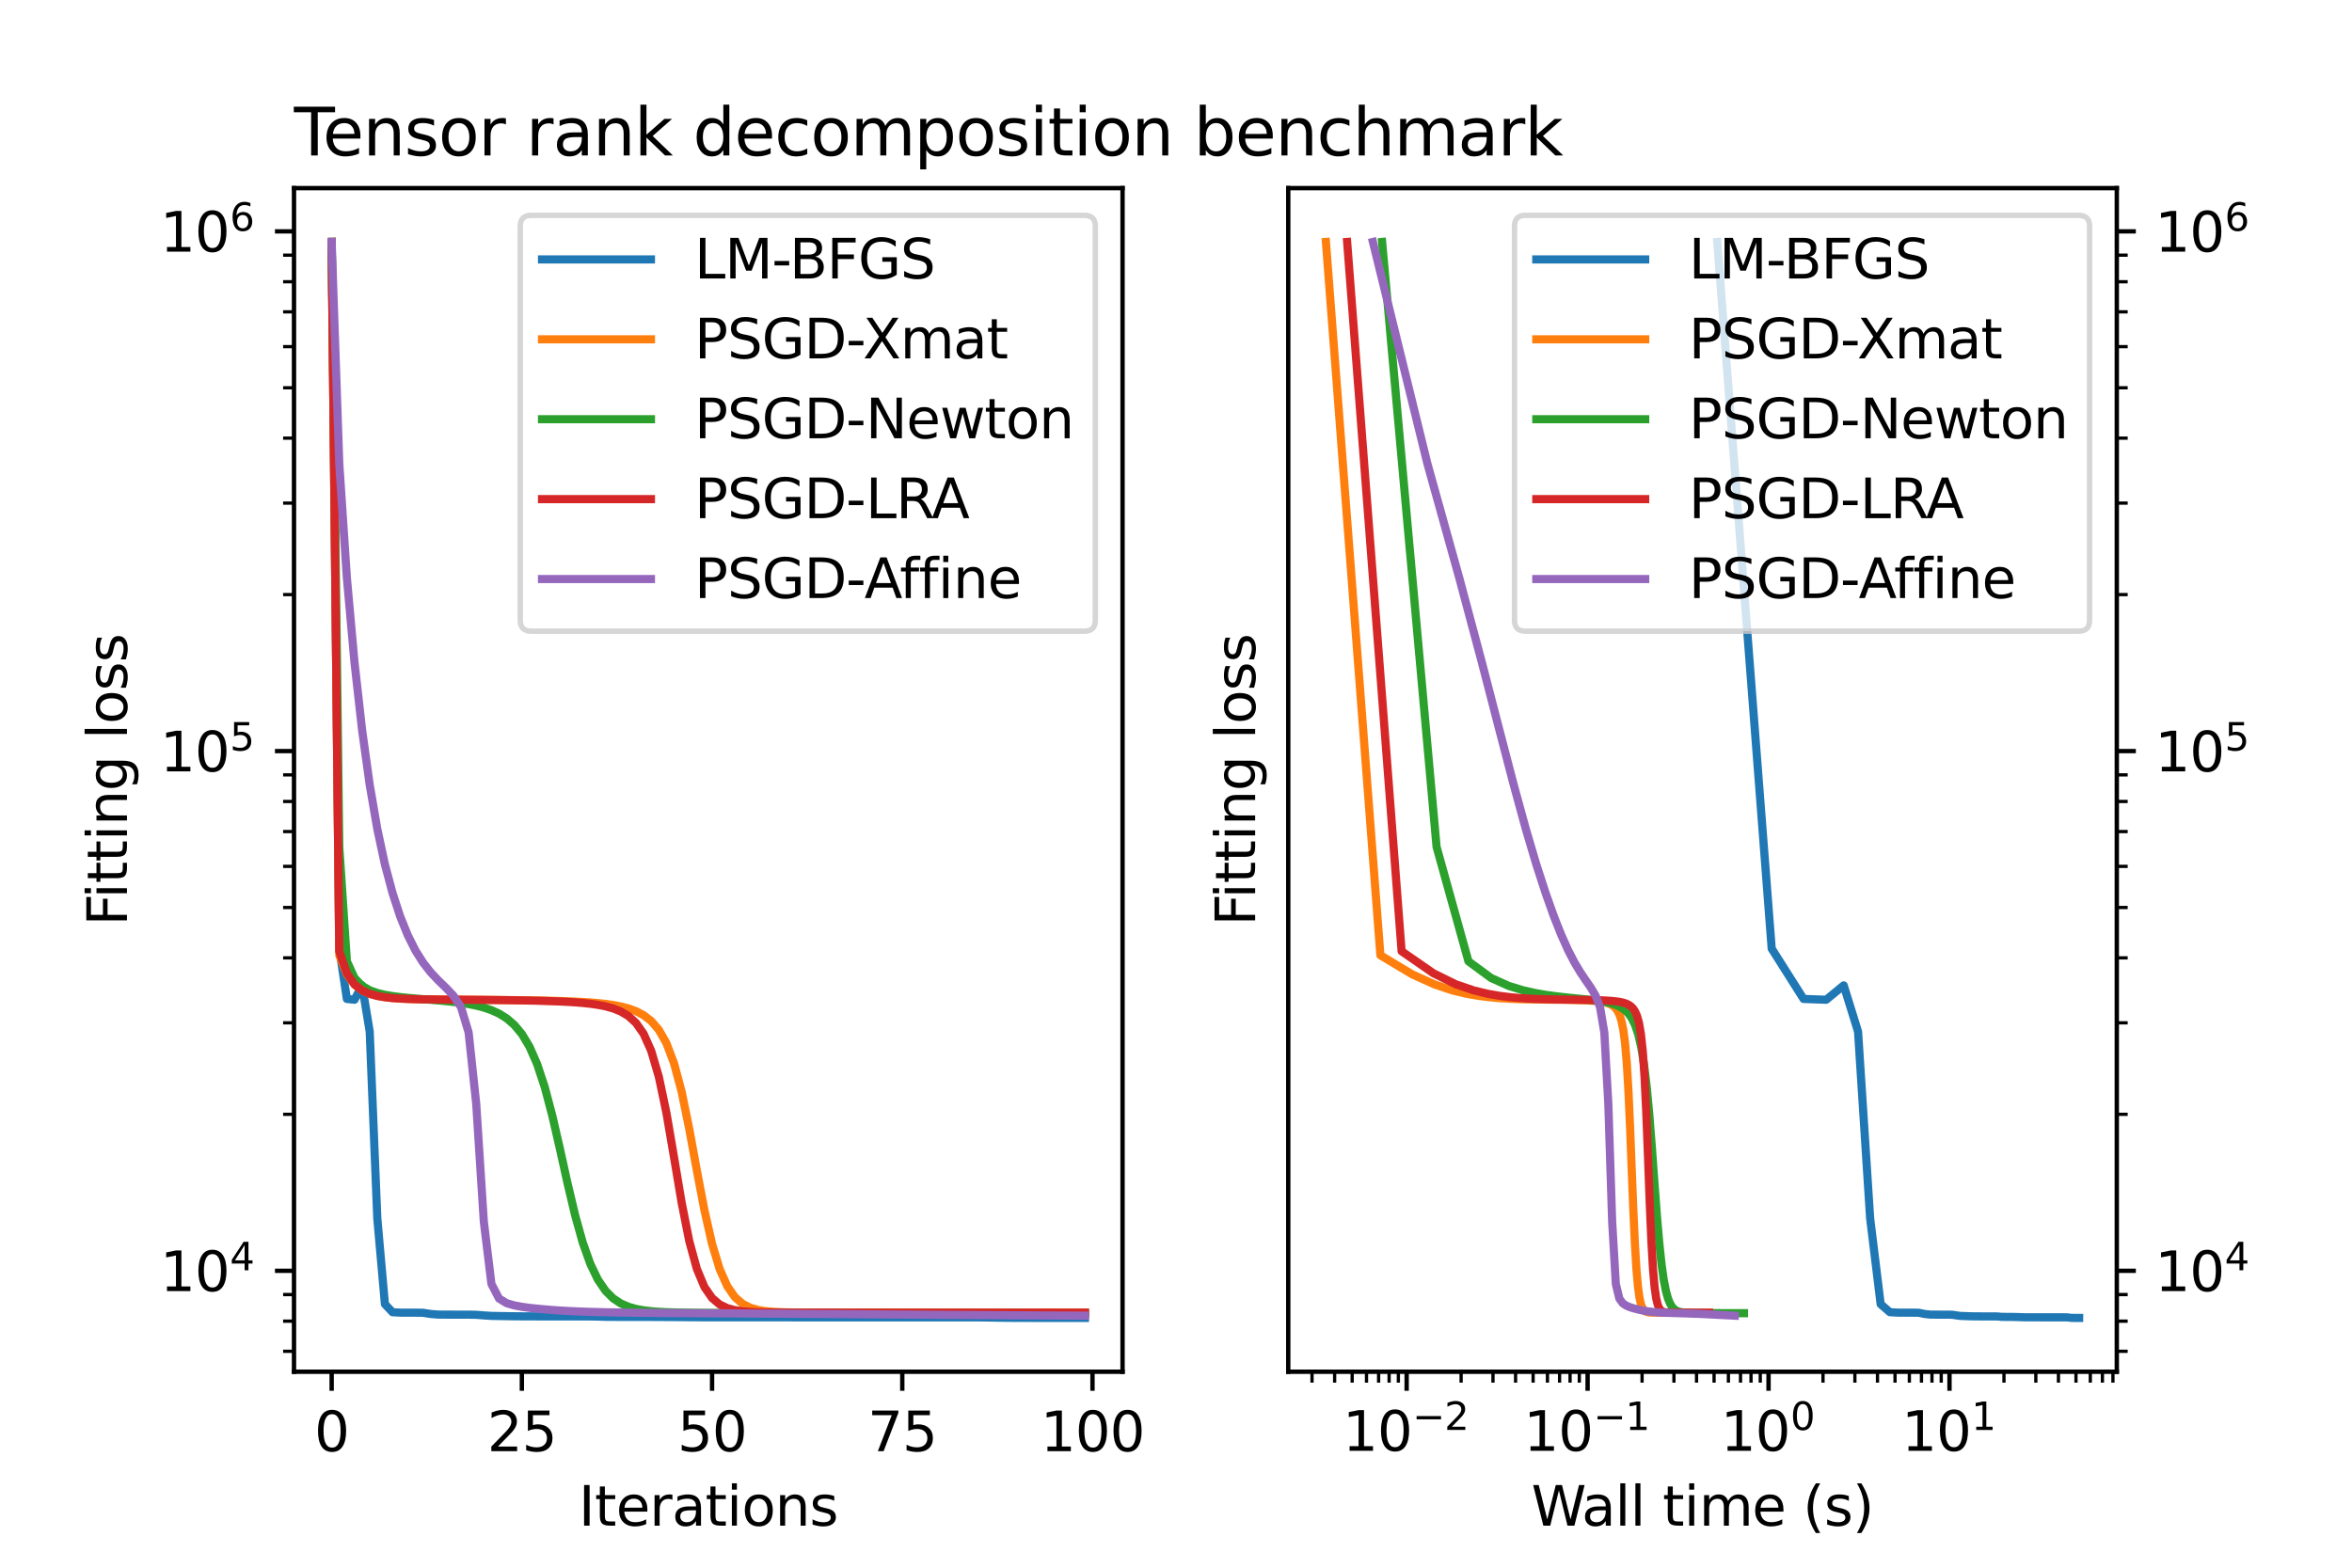 <?xml version="1.0" encoding="utf-8" standalone="no"?>
<!DOCTYPE svg PUBLIC "-//W3C//DTD SVG 1.1//EN"
  "http://www.w3.org/Graphics/SVG/1.1/DTD/svg11.dtd">
<svg xmlns:xlink="http://www.w3.org/1999/xlink" width="432pt" height="288pt" viewBox="0 0 432 288" xmlns="http://www.w3.org/2000/svg" version="1.1">
 <defs>
  <style type="text/css">*{stroke-linejoin: round; stroke-linecap: butt}</style>
 </defs>
 <g id="figure_1">
  <g id="patch_1">
   <path d="M 0 288 
L 432 288 
L 432 0 
L 0 0 
z
" style="fill: #ffffff"/>
  </g>
  <g id="axes_1">
   <g id="patch_2">
    <path d="M 54 252 
L 206.182 252 
L 206.182 34.56 
L 54 34.56 
z
" style="fill: #ffffff"/>
   </g>
   <g id="matplotlib.axis_1">
    <g id="xtick_1">
     <g id="line2d_1">
      <defs>
       <path id="mcac3eaef07" d="M 0 0 
L 0 3.5 
" style="stroke: #000000; stroke-width: 0.8"/>
      </defs>
      <g>
       <use xlink:href="#mcac3eaef07" x="60.917" y="252" style="stroke: #000000; stroke-width: 0.8"/>
      </g>
     </g>
     <g id="text_1">
      <!-- 0 -->
      <g transform="translate(57.736 266.598)scale(0.1 -0.1)">
       <defs>
        <path id="DejaVuSans-30" d="M 2034 4250 
Q 1547 4250 1301 3770 
Q 1056 3291 1056 2328 
Q 1056 1369 1301 889 
Q 1547 409 2034 409 
Q 2525 409 2770 889 
Q 3016 1369 3016 2328 
Q 3016 3291 2770 3770 
Q 2525 4250 2034 4250 
z
M 2034 4750 
Q 2819 4750 3233 4129 
Q 3647 3509 3647 2328 
Q 3647 1150 3233 529 
Q 2819 -91 2034 -91 
Q 1250 -91 836 529 
Q 422 1150 422 2328 
Q 422 3509 836 4129 
Q 1250 4750 2034 4750 
z
" transform="scale(0.016)"/>
       </defs>
       <use xlink:href="#DejaVuSans-30"/>
      </g>
     </g>
    </g>
    <g id="xtick_2">
     <g id="line2d_2">
      <g>
       <use xlink:href="#mcac3eaef07" x="95.853" y="252" style="stroke: #000000; stroke-width: 0.8"/>
      </g>
     </g>
     <g id="text_2">
      <!-- 25 -->
      <g transform="translate(89.491 266.598)scale(0.1 -0.1)">
       <defs>
        <path id="DejaVuSans-32" d="M 1228 531 
L 3431 531 
L 3431 0 
L 469 0 
L 469 531 
Q 828 903 1448 1529 
Q 2069 2156 2228 2338 
Q 2531 2678 2651 2914 
Q 2772 3150 2772 3378 
Q 2772 3750 2511 3984 
Q 2250 4219 1831 4219 
Q 1534 4219 1204 4116 
Q 875 4013 500 3803 
L 500 4441 
Q 881 4594 1212 4672 
Q 1544 4750 1819 4750 
Q 2544 4750 2975 4387 
Q 3406 4025 3406 3419 
Q 3406 3131 3298 2873 
Q 3191 2616 2906 2266 
Q 2828 2175 2409 1742 
Q 1991 1309 1228 531 
z
" transform="scale(0.016)"/>
        <path id="DejaVuSans-35" d="M 691 4666 
L 3169 4666 
L 3169 4134 
L 1269 4134 
L 1269 2991 
Q 1406 3038 1543 3061 
Q 1681 3084 1819 3084 
Q 2600 3084 3056 2656 
Q 3513 2228 3513 1497 
Q 3513 744 3044 326 
Q 2575 -91 1722 -91 
Q 1428 -91 1123 -41 
Q 819 9 494 109 
L 494 744 
Q 775 591 1075 516 
Q 1375 441 1709 441 
Q 2250 441 2565 725 
Q 2881 1009 2881 1497 
Q 2881 1984 2565 2268 
Q 2250 2553 1709 2553 
Q 1456 2553 1204 2497 
Q 953 2441 691 2322 
L 691 4666 
z
" transform="scale(0.016)"/>
       </defs>
       <use xlink:href="#DejaVuSans-32"/>
       <use xlink:href="#DejaVuSans-35" x="63.623"/>
      </g>
     </g>
    </g>
    <g id="xtick_3">
     <g id="line2d_3">
      <g>
       <use xlink:href="#mcac3eaef07" x="130.79" y="252" style="stroke: #000000; stroke-width: 0.8"/>
      </g>
     </g>
     <g id="text_3">
      <!-- 50 -->
      <g transform="translate(124.427 266.598)scale(0.1 -0.1)">
       <use xlink:href="#DejaVuSans-35"/>
       <use xlink:href="#DejaVuSans-30" x="63.623"/>
      </g>
     </g>
    </g>
    <g id="xtick_4">
     <g id="line2d_4">
      <g>
       <use xlink:href="#mcac3eaef07" x="165.726" y="252" style="stroke: #000000; stroke-width: 0.8"/>
      </g>
     </g>
     <g id="text_4">
      <!-- 75 -->
      <g transform="translate(159.363 266.598)scale(0.1 -0.1)">
       <defs>
        <path id="DejaVuSans-37" d="M 525 4666 
L 3525 4666 
L 3525 4397 
L 1831 0 
L 1172 0 
L 2766 4134 
L 525 4134 
L 525 4666 
z
" transform="scale(0.016)"/>
       </defs>
       <use xlink:href="#DejaVuSans-37"/>
       <use xlink:href="#DejaVuSans-35" x="63.623"/>
      </g>
     </g>
    </g>
    <g id="xtick_5">
     <g id="line2d_5">
      <g>
       <use xlink:href="#mcac3eaef07" x="200.662" y="252" style="stroke: #000000; stroke-width: 0.8"/>
      </g>
     </g>
     <g id="text_5">
      <!-- 100 -->
      <g transform="translate(191.118 266.598)scale(0.1 -0.1)">
       <defs>
        <path id="DejaVuSans-31" d="M 794 531 
L 1825 531 
L 1825 4091 
L 703 3866 
L 703 4441 
L 1819 4666 
L 2450 4666 
L 2450 531 
L 3481 531 
L 3481 0 
L 794 0 
L 794 531 
z
" transform="scale(0.016)"/>
       </defs>
       <use xlink:href="#DejaVuSans-31"/>
       <use xlink:href="#DejaVuSans-30" x="63.623"/>
       <use xlink:href="#DejaVuSans-30" x="127.246"/>
      </g>
     </g>
    </g>
    <g id="text_6">
     <!-- Iterations -->
     <g transform="translate(106.278 280.277)scale(0.1 -0.1)">
      <defs>
       <path id="DejaVuSans-49" d="M 628 4666 
L 1259 4666 
L 1259 0 
L 628 0 
L 628 4666 
z
" transform="scale(0.016)"/>
       <path id="DejaVuSans-74" d="M 1172 4494 
L 1172 3500 
L 2356 3500 
L 2356 3053 
L 1172 3053 
L 1172 1153 
Q 1172 725 1289 603 
Q 1406 481 1766 481 
L 2356 481 
L 2356 0 
L 1766 0 
Q 1100 0 847 248 
Q 594 497 594 1153 
L 594 3053 
L 172 3053 
L 172 3500 
L 594 3500 
L 594 4494 
L 1172 4494 
z
" transform="scale(0.016)"/>
       <path id="DejaVuSans-65" d="M 3597 1894 
L 3597 1613 
L 953 1613 
Q 991 1019 1311 708 
Q 1631 397 2203 397 
Q 2534 397 2845 478 
Q 3156 559 3463 722 
L 3463 178 
Q 3153 47 2828 -22 
Q 2503 -91 2169 -91 
Q 1331 -91 842 396 
Q 353 884 353 1716 
Q 353 2575 817 3079 
Q 1281 3584 2069 3584 
Q 2775 3584 3186 3129 
Q 3597 2675 3597 1894 
z
M 3022 2063 
Q 3016 2534 2758 2815 
Q 2500 3097 2075 3097 
Q 1594 3097 1305 2825 
Q 1016 2553 972 2059 
L 3022 2063 
z
" transform="scale(0.016)"/>
       <path id="DejaVuSans-72" d="M 2631 2963 
Q 2534 3019 2420 3045 
Q 2306 3072 2169 3072 
Q 1681 3072 1420 2755 
Q 1159 2438 1159 1844 
L 1159 0 
L 581 0 
L 581 3500 
L 1159 3500 
L 1159 2956 
Q 1341 3275 1631 3429 
Q 1922 3584 2338 3584 
Q 2397 3584 2469 3576 
Q 2541 3569 2628 3553 
L 2631 2963 
z
" transform="scale(0.016)"/>
       <path id="DejaVuSans-61" d="M 2194 1759 
Q 1497 1759 1228 1600 
Q 959 1441 959 1056 
Q 959 750 1161 570 
Q 1363 391 1709 391 
Q 2188 391 2477 730 
Q 2766 1069 2766 1631 
L 2766 1759 
L 2194 1759 
z
M 3341 1997 
L 3341 0 
L 2766 0 
L 2766 531 
Q 2569 213 2275 61 
Q 1981 -91 1556 -91 
Q 1019 -91 701 211 
Q 384 513 384 1019 
Q 384 1609 779 1909 
Q 1175 2209 1959 2209 
L 2766 2209 
L 2766 2266 
Q 2766 2663 2505 2880 
Q 2244 3097 1772 3097 
Q 1472 3097 1187 3025 
Q 903 2953 641 2809 
L 641 3341 
Q 956 3463 1253 3523 
Q 1550 3584 1831 3584 
Q 2591 3584 2966 3190 
Q 3341 2797 3341 1997 
z
" transform="scale(0.016)"/>
       <path id="DejaVuSans-69" d="M 603 3500 
L 1178 3500 
L 1178 0 
L 603 0 
L 603 3500 
z
M 603 4863 
L 1178 4863 
L 1178 4134 
L 603 4134 
L 603 4863 
z
" transform="scale(0.016)"/>
       <path id="DejaVuSans-6f" d="M 1959 3097 
Q 1497 3097 1228 2736 
Q 959 2375 959 1747 
Q 959 1119 1226 758 
Q 1494 397 1959 397 
Q 2419 397 2687 759 
Q 2956 1122 2956 1747 
Q 2956 2369 2687 2733 
Q 2419 3097 1959 3097 
z
M 1959 3584 
Q 2709 3584 3137 3096 
Q 3566 2609 3566 1747 
Q 3566 888 3137 398 
Q 2709 -91 1959 -91 
Q 1206 -91 779 398 
Q 353 888 353 1747 
Q 353 2609 779 3096 
Q 1206 3584 1959 3584 
z
" transform="scale(0.016)"/>
       <path id="DejaVuSans-6e" d="M 3513 2113 
L 3513 0 
L 2938 0 
L 2938 2094 
Q 2938 2591 2744 2837 
Q 2550 3084 2163 3084 
Q 1697 3084 1428 2787 
Q 1159 2491 1159 1978 
L 1159 0 
L 581 0 
L 581 3500 
L 1159 3500 
L 1159 2956 
Q 1366 3272 1645 3428 
Q 1925 3584 2291 3584 
Q 2894 3584 3203 3211 
Q 3513 2838 3513 2113 
z
" transform="scale(0.016)"/>
       <path id="DejaVuSans-73" d="M 2834 3397 
L 2834 2853 
Q 2591 2978 2328 3040 
Q 2066 3103 1784 3103 
Q 1356 3103 1142 2972 
Q 928 2841 928 2578 
Q 928 2378 1081 2264 
Q 1234 2150 1697 2047 
L 1894 2003 
Q 2506 1872 2764 1633 
Q 3022 1394 3022 966 
Q 3022 478 2636 193 
Q 2250 -91 1575 -91 
Q 1294 -91 989 -36 
Q 684 19 347 128 
L 347 722 
Q 666 556 975 473 
Q 1284 391 1588 391 
Q 1994 391 2212 530 
Q 2431 669 2431 922 
Q 2431 1156 2273 1281 
Q 2116 1406 1581 1522 
L 1381 1569 
Q 847 1681 609 1914 
Q 372 2147 372 2553 
Q 372 3047 722 3315 
Q 1072 3584 1716 3584 
Q 2034 3584 2315 3537 
Q 2597 3491 2834 3397 
z
" transform="scale(0.016)"/>
      </defs>
      <use xlink:href="#DejaVuSans-49"/>
      <use xlink:href="#DejaVuSans-74" x="29.492"/>
      <use xlink:href="#DejaVuSans-65" x="68.701"/>
      <use xlink:href="#DejaVuSans-72" x="130.225"/>
      <use xlink:href="#DejaVuSans-61" x="171.338"/>
      <use xlink:href="#DejaVuSans-74" x="232.617"/>
      <use xlink:href="#DejaVuSans-69" x="271.826"/>
      <use xlink:href="#DejaVuSans-6f" x="299.609"/>
      <use xlink:href="#DejaVuSans-6e" x="360.791"/>
      <use xlink:href="#DejaVuSans-73" x="424.17"/>
     </g>
    </g>
   </g>
   <g id="matplotlib.axis_2">
    <g id="ytick_1">
     <g id="line2d_6">
      <defs>
       <path id="m6506f5a52c" d="M 0 0 
L -3.5 0 
" style="stroke: #000000; stroke-width: 0.8"/>
      </defs>
      <g>
       <use xlink:href="#m6506f5a52c" x="54" y="233.456" style="stroke: #000000; stroke-width: 0.8"/>
      </g>
     </g>
     <g id="text_7">
      <!-- $\mathdefault{10^{4}}$ -->
      <g transform="translate(29.4 237.256)scale(0.1 -0.1)">
       <defs>
        <path id="DejaVuSans-34" d="M 2419 4116 
L 825 1625 
L 2419 1625 
L 2419 4116 
z
M 2253 4666 
L 3047 4666 
L 3047 1625 
L 3713 1625 
L 3713 1100 
L 3047 1100 
L 3047 0 
L 2419 0 
L 2419 1100 
L 313 1100 
L 313 1709 
L 2253 4666 
z
" transform="scale(0.016)"/>
       </defs>
       <use xlink:href="#DejaVuSans-31" transform="translate(0 0.684)"/>
       <use xlink:href="#DejaVuSans-30" transform="translate(63.623 0.684)"/>
       <use xlink:href="#DejaVuSans-34" transform="translate(128.203 38.966)scale(0.7)"/>
      </g>
     </g>
    </g>
    <g id="ytick_2">
     <g id="line2d_7">
      <g>
       <use xlink:href="#m6506f5a52c" x="54" y="137.979" style="stroke: #000000; stroke-width: 0.8"/>
      </g>
     </g>
     <g id="text_8">
      <!-- $\mathdefault{10^{5}}$ -->
      <g transform="translate(29.4 141.779)scale(0.1 -0.1)">
       <use xlink:href="#DejaVuSans-31" transform="translate(0 0.684)"/>
       <use xlink:href="#DejaVuSans-30" transform="translate(63.623 0.684)"/>
       <use xlink:href="#DejaVuSans-35" transform="translate(128.203 38.966)scale(0.7)"/>
      </g>
     </g>
    </g>
    <g id="ytick_3">
     <g id="line2d_8">
      <g>
       <use xlink:href="#m6506f5a52c" x="54" y="42.502" style="stroke: #000000; stroke-width: 0.8"/>
      </g>
     </g>
     <g id="text_9">
      <!-- $\mathdefault{10^{6}}$ -->
      <g transform="translate(29.4 46.301)scale(0.1 -0.1)">
       <defs>
        <path id="DejaVuSans-36" d="M 2113 2584 
Q 1688 2584 1439 2293 
Q 1191 2003 1191 1497 
Q 1191 994 1439 701 
Q 1688 409 2113 409 
Q 2538 409 2786 701 
Q 3034 994 3034 1497 
Q 3034 2003 2786 2293 
Q 2538 2584 2113 2584 
z
M 3366 4563 
L 3366 3988 
Q 3128 4100 2886 4159 
Q 2644 4219 2406 4219 
Q 1781 4219 1451 3797 
Q 1122 3375 1075 2522 
Q 1259 2794 1537 2939 
Q 1816 3084 2150 3084 
Q 2853 3084 3261 2657 
Q 3669 2231 3669 1497 
Q 3669 778 3244 343 
Q 2819 -91 2113 -91 
Q 1303 -91 875 529 
Q 447 1150 447 2328 
Q 447 3434 972 4092 
Q 1497 4750 2381 4750 
Q 2619 4750 2861 4703 
Q 3103 4656 3366 4563 
z
" transform="scale(0.016)"/>
       </defs>
       <use xlink:href="#DejaVuSans-31" transform="translate(0 0.766)"/>
       <use xlink:href="#DejaVuSans-30" transform="translate(63.623 0.766)"/>
       <use xlink:href="#DejaVuSans-36" transform="translate(128.203 39.047)scale(0.7)"/>
      </g>
     </g>
    </g>
    <g id="ytick_4">
     <g id="line2d_9">
      <defs>
       <path id="mfc3e24b93e" d="M 0 0 
L -2 0 
" style="stroke: #000000; stroke-width: 0.6"/>
      </defs>
      <g>
       <use xlink:href="#mfc3e24b93e" x="54" y="248.246" style="stroke: #000000; stroke-width: 0.6"/>
      </g>
     </g>
    </g>
    <g id="ytick_5">
     <g id="line2d_10">
      <g>
       <use xlink:href="#mfc3e24b93e" x="54" y="242.709" style="stroke: #000000; stroke-width: 0.6"/>
      </g>
     </g>
    </g>
    <g id="ytick_6">
     <g id="line2d_11">
      <g>
       <use xlink:href="#mfc3e24b93e" x="54" y="237.825" style="stroke: #000000; stroke-width: 0.6"/>
      </g>
     </g>
    </g>
    <g id="ytick_7">
     <g id="line2d_12">
      <g>
       <use xlink:href="#mfc3e24b93e" x="54" y="204.715" style="stroke: #000000; stroke-width: 0.6"/>
      </g>
     </g>
    </g>
    <g id="ytick_8">
     <g id="line2d_13">
      <g>
       <use xlink:href="#mfc3e24b93e" x="54" y="187.902" style="stroke: #000000; stroke-width: 0.6"/>
      </g>
     </g>
    </g>
    <g id="ytick_9">
     <g id="line2d_14">
      <g>
       <use xlink:href="#mfc3e24b93e" x="54" y="175.973" style="stroke: #000000; stroke-width: 0.6"/>
      </g>
     </g>
    </g>
    <g id="ytick_10">
     <g id="line2d_15">
      <g>
       <use xlink:href="#mfc3e24b93e" x="54" y="166.721" style="stroke: #000000; stroke-width: 0.6"/>
      </g>
     </g>
    </g>
    <g id="ytick_11">
     <g id="line2d_16">
      <g>
       <use xlink:href="#mfc3e24b93e" x="54" y="159.161" style="stroke: #000000; stroke-width: 0.6"/>
      </g>
     </g>
    </g>
    <g id="ytick_12">
     <g id="line2d_17">
      <g>
       <use xlink:href="#mfc3e24b93e" x="54" y="152.769" style="stroke: #000000; stroke-width: 0.6"/>
      </g>
     </g>
    </g>
    <g id="ytick_13">
     <g id="line2d_18">
      <g>
       <use xlink:href="#mfc3e24b93e" x="54" y="147.232" style="stroke: #000000; stroke-width: 0.6"/>
      </g>
     </g>
    </g>
    <g id="ytick_14">
     <g id="line2d_19">
      <g>
       <use xlink:href="#mfc3e24b93e" x="54" y="142.348" style="stroke: #000000; stroke-width: 0.6"/>
      </g>
     </g>
    </g>
    <g id="ytick_15">
     <g id="line2d_20">
      <g>
       <use xlink:href="#mfc3e24b93e" x="54" y="109.238" style="stroke: #000000; stroke-width: 0.6"/>
      </g>
     </g>
    </g>
    <g id="ytick_16">
     <g id="line2d_21">
      <g>
       <use xlink:href="#mfc3e24b93e" x="54" y="92.425" style="stroke: #000000; stroke-width: 0.6"/>
      </g>
     </g>
    </g>
    <g id="ytick_17">
     <g id="line2d_22">
      <g>
       <use xlink:href="#mfc3e24b93e" x="54" y="80.496" style="stroke: #000000; stroke-width: 0.6"/>
      </g>
     </g>
    </g>
    <g id="ytick_18">
     <g id="line2d_23">
      <g>
       <use xlink:href="#mfc3e24b93e" x="54" y="71.244" style="stroke: #000000; stroke-width: 0.6"/>
      </g>
     </g>
    </g>
    <g id="ytick_19">
     <g id="line2d_24">
      <g>
       <use xlink:href="#mfc3e24b93e" x="54" y="63.684" style="stroke: #000000; stroke-width: 0.6"/>
      </g>
     </g>
    </g>
    <g id="ytick_20">
     <g id="line2d_25">
      <g>
       <use xlink:href="#mfc3e24b93e" x="54" y="57.292" style="stroke: #000000; stroke-width: 0.6"/>
      </g>
     </g>
    </g>
    <g id="ytick_21">
     <g id="line2d_26">
      <g>
       <use xlink:href="#mfc3e24b93e" x="54" y="51.755" style="stroke: #000000; stroke-width: 0.6"/>
      </g>
     </g>
    </g>
    <g id="ytick_22">
     <g id="line2d_27">
      <g>
       <use xlink:href="#mfc3e24b93e" x="54" y="46.871" style="stroke: #000000; stroke-width: 0.6"/>
      </g>
     </g>
    </g>
    <g id="text_10">
     <!-- Fitting loss -->
     <g transform="translate(23.32 170.082)rotate(-90)scale(0.1 -0.1)">
      <defs>
       <path id="DejaVuSans-46" d="M 628 4666 
L 3309 4666 
L 3309 4134 
L 1259 4134 
L 1259 2759 
L 3109 2759 
L 3109 2228 
L 1259 2228 
L 1259 0 
L 628 0 
L 628 4666 
z
" transform="scale(0.016)"/>
       <path id="DejaVuSans-67" d="M 2906 1791 
Q 2906 2416 2648 2759 
Q 2391 3103 1925 3103 
Q 1463 3103 1205 2759 
Q 947 2416 947 1791 
Q 947 1169 1205 825 
Q 1463 481 1925 481 
Q 2391 481 2648 825 
Q 2906 1169 2906 1791 
z
M 3481 434 
Q 3481 -459 3084 -895 
Q 2688 -1331 1869 -1331 
Q 1566 -1331 1297 -1286 
Q 1028 -1241 775 -1147 
L 775 -588 
Q 1028 -725 1275 -790 
Q 1522 -856 1778 -856 
Q 2344 -856 2625 -561 
Q 2906 -266 2906 331 
L 2906 616 
Q 2728 306 2450 153 
Q 2172 0 1784 0 
Q 1141 0 747 490 
Q 353 981 353 1791 
Q 353 2603 747 3093 
Q 1141 3584 1784 3584 
Q 2172 3584 2450 3431 
Q 2728 3278 2906 2969 
L 2906 3500 
L 3481 3500 
L 3481 434 
z
" transform="scale(0.016)"/>
       <path id="DejaVuSans-20" transform="scale(0.016)"/>
       <path id="DejaVuSans-6c" d="M 603 4863 
L 1178 4863 
L 1178 0 
L 603 0 
L 603 4863 
z
" transform="scale(0.016)"/>
      </defs>
      <use xlink:href="#DejaVuSans-46"/>
      <use xlink:href="#DejaVuSans-69" x="50.27"/>
      <use xlink:href="#DejaVuSans-74" x="78.053"/>
      <use xlink:href="#DejaVuSans-74" x="117.262"/>
      <use xlink:href="#DejaVuSans-69" x="156.471"/>
      <use xlink:href="#DejaVuSans-6e" x="184.254"/>
      <use xlink:href="#DejaVuSans-67" x="247.633"/>
      <use xlink:href="#DejaVuSans-20" x="311.109"/>
      <use xlink:href="#DejaVuSans-6c" x="342.896"/>
      <use xlink:href="#DejaVuSans-6f" x="370.68"/>
      <use xlink:href="#DejaVuSans-73" x="431.861"/>
      <use xlink:href="#DejaVuSans-73" x="483.961"/>
     </g>
    </g>
   </g>
   <g id="line2d_28">
    <path d="M 60.917 44.444 
L 62.315 174.275 
L 63.712 183.514 
L 65.11 183.663 
L 66.507 181.027 
L 67.905 189.51 
L 69.302 223.848 
L 70.699 239.586 
L 72.097 241.067 
L 73.494 241.145 
L 74.892 241.148 
L 76.289 241.149 
L 77.687 241.168 
L 79.084 241.388 
L 80.482 241.499 
L 81.879 241.51 
L 83.276 241.512 
L 84.674 241.512 
L 86.071 241.515 
L 87.469 241.54 
L 88.866 241.653 
L 90.264 241.742 
L 91.661 241.767 
L 93.059 241.79 
L 94.456 241.812 
L 95.853 241.823 
L 97.251 241.831 
L 98.648 241.833 
L 100.046 241.835 
L 101.443 241.835 
L 102.841 241.836 
L 104.238 241.836 
L 105.636 241.836 
L 107.033 241.837 
L 108.431 241.843 
L 109.828 241.868 
L 111.225 241.913 
L 112.623 241.923 
L 114.02 241.927 
L 115.418 241.929 
L 116.815 241.93 
L 118.213 241.931 
L 119.61 241.935 
L 121.008 241.943 
L 122.405 241.95 
L 123.802 241.958 
L 125.2 241.968 
L 126.597 241.983 
L 127.995 241.991 
L 129.392 241.997 
L 130.79 241.999 
L 132.187 242 
L 133.585 242 
L 134.982 242 
L 136.379 242.001 
L 137.777 242.002 
L 139.174 242.003 
L 140.572 242.004 
L 141.969 242.004 
L 143.367 242.005 
L 144.764 242.005 
L 146.162 242.006 
L 147.559 242.006 
L 148.956 242.006 
L 150.354 242.006 
L 151.751 242.006 
L 153.149 242.006 
L 154.546 242.006 
L 155.944 242.006 
L 157.341 242.006 
L 158.739 242.006 
L 160.136 242.006 
L 161.533 242.006 
L 162.931 242.006 
L 164.328 242.006 
L 165.726 242.006 
L 167.123 242.006 
L 168.521 242.007 
L 169.918 242.007 
L 171.316 242.007 
L 172.713 242.007 
L 174.11 242.007 
L 175.508 242.007 
L 176.905 242.008 
L 178.303 242.009 
L 179.7 242.015 
L 181.098 242.028 
L 182.495 242.054 
L 183.893 242.081 
L 185.29 242.095 
L 186.687 242.103 
L 188.085 242.107 
L 189.482 242.109 
L 190.88 242.112 
L 192.277 242.113 
L 193.675 242.114 
L 195.072 242.115 
L 196.47 242.116 
L 197.867 242.116 
L 199.264 242.116 
" clip-path="url(#p4d6189f747)" style="fill: none; stroke: #1f77b4; stroke-width: 1.5; stroke-linecap: square"/>
   </g>
   <g id="line2d_29">
    <path d="M 60.917 44.444 
L 62.315 175.491 
L 63.712 179.001 
L 65.11 180.874 
L 66.507 181.947 
L 67.905 182.575 
L 69.302 182.957 
L 70.699 183.197 
L 72.097 183.356 
L 73.494 183.456 
L 74.892 183.521 
L 76.289 183.563 
L 77.687 183.591 
L 79.084 183.61 
L 80.482 183.624 
L 81.879 183.635 
L 83.276 183.644 
L 84.674 183.653 
L 86.071 183.662 
L 87.469 183.671 
L 88.866 183.681 
L 90.264 183.692 
L 91.661 183.704 
L 93.059 183.718 
L 94.456 183.734 
L 95.853 183.752 
L 97.251 183.772 
L 98.648 183.796 
L 100.046 183.824 
L 101.443 183.857 
L 102.841 183.897 
L 104.238 183.944 
L 105.636 184.002 
L 107.033 184.074 
L 108.431 184.165 
L 109.828 184.281 
L 111.225 184.43 
L 112.623 184.629 
L 114.02 184.895 
L 115.418 185.258 
L 116.815 185.767 
L 118.213 186.499 
L 119.61 187.575 
L 121.008 189.194 
L 122.405 191.648 
L 123.802 195.339 
L 125.2 200.561 
L 126.597 207.402 
L 127.995 215.042 
L 129.392 222.364 
L 130.79 228.53 
L 132.187 233.151 
L 133.585 236.293 
L 134.982 238.304 
L 136.379 239.525 
L 137.777 240.236 
L 139.174 240.638 
L 140.572 240.866 
L 141.969 240.99 
L 143.367 241.059 
L 144.764 241.097 
L 146.162 241.118 
L 147.559 241.129 
L 148.956 241.135 
L 150.354 241.139 
L 151.751 241.141 
L 153.149 241.142 
L 154.546 241.143 
L 155.944 241.143 
L 157.341 241.144 
L 158.739 241.144 
L 160.136 241.144 
L 161.533 241.144 
L 162.931 241.145 
L 164.328 241.145 
L 165.726 241.145 
L 167.123 241.145 
L 168.521 241.145 
L 169.918 241.145 
L 171.316 241.145 
L 172.713 241.145 
L 174.11 241.146 
L 175.508 241.146 
L 176.905 241.146 
L 178.303 241.146 
L 179.7 241.146 
L 181.098 241.146 
L 182.495 241.146 
L 183.893 241.147 
L 185.29 241.147 
L 186.687 241.147 
L 188.085 241.147 
L 189.482 241.147 
L 190.88 241.147 
L 192.277 241.148 
L 193.675 241.148 
L 195.072 241.148 
L 196.47 241.148 
L 197.867 241.148 
L 199.264 241.149 
" clip-path="url(#p4d6189f747)" style="fill: none; stroke: #ff7f0e; stroke-width: 1.5; stroke-linecap: square"/>
   </g>
   <g id="line2d_30">
    <path d="M 60.917 44.444 
L 62.315 155.58 
L 63.712 176.601 
L 65.11 179.661 
L 66.507 181.112 
L 67.905 181.922 
L 69.302 182.421 
L 70.699 182.752 
L 72.097 182.989 
L 73.494 183.168 
L 74.892 183.314 
L 76.289 183.44 
L 77.687 183.556 
L 79.084 183.67 
L 80.482 183.789 
L 81.879 183.919 
L 83.276 184.068 
L 84.674 184.245 
L 86.071 184.464 
L 87.469 184.741 
L 88.866 185.099 
L 90.264 185.573 
L 91.661 186.21 
L 93.059 187.08 
L 94.456 188.282 
L 95.853 189.955 
L 97.251 192.279 
L 98.648 195.464 
L 100.046 199.687 
L 101.443 204.974 
L 102.841 211.053 
L 104.238 217.368 
L 105.636 223.261 
L 107.033 228.266 
L 108.431 232.199 
L 109.828 235.097 
L 111.225 237.138 
L 112.623 238.528 
L 114.02 239.455 
L 115.418 240.064 
L 116.815 240.46 
L 118.213 240.716 
L 119.61 240.882 
L 121.008 240.989 
L 122.405 241.06 
L 123.802 241.106 
L 125.2 241.136 
L 126.597 241.157 
L 127.995 241.172 
L 129.392 241.182 
L 130.79 241.19 
L 132.187 241.196 
L 133.585 241.2 
L 134.982 241.204 
L 136.379 241.208 
L 137.777 241.211 
L 139.174 241.213 
L 140.572 241.215 
L 141.969 241.218 
L 143.367 241.219 
L 144.764 241.221 
L 146.162 241.223 
L 147.559 241.224 
L 148.956 241.226 
L 150.354 241.227 
L 151.751 241.228 
L 153.149 241.229 
L 154.546 241.23 
L 155.944 241.231 
L 157.341 241.232 
L 158.739 241.233 
L 160.136 241.234 
L 161.533 241.235 
L 162.931 241.236 
L 164.328 241.236 
L 165.726 241.237 
L 167.123 241.237 
L 168.521 241.238 
L 169.918 241.239 
L 171.316 241.239 
L 172.713 241.24 
L 174.11 241.24 
L 175.508 241.24 
L 176.905 241.241 
L 178.303 241.241 
L 179.7 241.242 
L 181.098 241.242 
L 182.495 241.242 
L 183.893 241.243 
L 185.29 241.243 
L 186.687 241.243 
L 188.085 241.244 
L 189.482 241.244 
L 190.88 241.244 
L 192.277 241.244 
L 193.675 241.245 
L 195.072 241.245 
L 196.47 241.245 
L 197.867 241.245 
L 199.264 241.245 
" clip-path="url(#p4d6189f747)" style="fill: none; stroke: #2ca02c; stroke-width: 1.5; stroke-linecap: square"/>
   </g>
   <g id="line2d_31">
    <path d="M 60.917 44.444 
L 62.315 174.755 
L 63.712 178.807 
L 65.11 180.848 
L 66.507 181.942 
L 67.905 182.578 
L 69.302 182.963 
L 70.699 183.2 
L 72.097 183.351 
L 73.494 183.448 
L 74.892 183.513 
L 76.289 183.555 
L 77.687 183.585 
L 79.084 183.606 
L 80.482 183.622 
L 81.879 183.635 
L 83.276 183.647 
L 84.674 183.658 
L 86.071 183.669 
L 87.469 183.681 
L 88.866 183.693 
L 90.264 183.707 
L 91.661 183.722 
L 93.059 183.74 
L 94.456 183.76 
L 95.853 183.783 
L 97.251 183.811 
L 98.648 183.843 
L 100.046 183.881 
L 101.443 183.927 
L 102.841 183.983 
L 104.238 184.052 
L 105.636 184.141 
L 107.033 184.254 
L 108.431 184.402 
L 109.828 184.601 
L 111.225 184.874 
L 112.623 185.258 
L 114.02 185.818 
L 115.418 186.651 
L 116.815 187.923 
L 118.213 189.916 
L 119.61 193.053 
L 121.008 197.802 
L 122.405 204.455 
L 123.802 212.611 
L 125.2 220.937 
L 126.597 227.996 
L 127.995 233.109 
L 129.392 236.447 
L 130.79 238.465 
L 132.187 239.646 
L 133.585 240.318 
L 134.982 240.691 
L 136.379 240.896 
L 137.777 241.008 
L 139.174 241.069 
L 140.572 241.102 
L 141.969 241.12 
L 143.367 241.13 
L 144.764 241.136 
L 146.162 241.139 
L 147.559 241.141 
L 148.956 241.142 
L 150.354 241.143 
L 151.751 241.143 
L 153.149 241.143 
L 154.546 241.144 
L 155.944 241.144 
L 157.341 241.144 
L 158.739 241.144 
L 160.136 241.144 
L 161.533 241.145 
L 162.931 241.145 
L 164.328 241.145 
L 165.726 241.145 
L 167.123 241.145 
L 168.521 241.145 
L 169.918 241.145 
L 171.316 241.146 
L 172.713 241.146 
L 174.11 241.146 
L 175.508 241.146 
L 176.905 241.146 
L 178.303 241.146 
L 179.7 241.147 
L 181.098 241.147 
L 182.495 241.147 
L 183.893 241.147 
L 185.29 241.147 
L 186.687 241.148 
L 188.085 241.148 
L 189.482 241.148 
L 190.88 241.148 
L 192.277 241.148 
L 193.675 241.149 
L 195.072 241.149 
L 196.47 241.149 
L 197.867 241.149 
L 199.264 241.15 
" clip-path="url(#p4d6189f747)" style="fill: none; stroke: #d62728; stroke-width: 1.5; stroke-linecap: square"/>
   </g>
   <g id="line2d_32">
    <path d="M 60.917 44.444 
L 62.315 85.161 
L 63.712 106.154 
L 65.11 121.676 
L 66.507 134.107 
L 67.905 144.176 
L 69.302 152.301 
L 70.699 158.812 
L 72.097 164.051 
L 73.494 168.335 
L 74.892 171.793 
L 76.289 174.588 
L 77.687 176.814 
L 79.084 178.6 
L 80.482 180.085 
L 81.879 181.438 
L 83.276 182.899 
L 84.674 185.013 
L 86.071 189.665 
L 87.469 202.787 
L 88.866 224.434 
L 90.264 235.874 
L 91.661 238.557 
L 93.059 239.406 
L 94.456 239.815 
L 95.853 240.074 
L 97.251 240.264 
L 98.648 240.411 
L 100.046 240.542 
L 101.443 240.657 
L 102.841 240.754 
L 104.238 240.833 
L 105.636 240.899 
L 107.033 240.955 
L 108.431 241.003 
L 109.828 241.042 
L 111.225 241.074 
L 112.623 241.101 
L 114.02 241.123 
L 115.418 241.143 
L 116.815 241.16 
L 118.213 241.175 
L 119.61 241.188 
L 121.008 241.199 
L 122.405 241.21 
L 123.802 241.22 
L 125.2 241.229 
L 126.597 241.238 
L 127.995 241.247 
L 129.392 241.256 
L 130.79 241.264 
L 132.187 241.273 
L 133.585 241.281 
L 134.982 241.289 
L 136.379 241.298 
L 137.777 241.307 
L 139.174 241.315 
L 140.572 241.324 
L 141.969 241.333 
L 143.367 241.342 
L 144.764 241.351 
L 146.162 241.361 
L 147.559 241.371 
L 148.956 241.38 
L 150.354 241.39 
L 151.751 241.4 
L 153.149 241.41 
L 154.546 241.42 
L 155.944 241.43 
L 157.341 241.44 
L 158.739 241.45 
L 160.136 241.46 
L 161.533 241.471 
L 162.931 241.481 
L 164.328 241.491 
L 165.726 241.501 
L 167.123 241.51 
L 168.521 241.52 
L 169.918 241.529 
L 171.316 241.539 
L 172.713 241.548 
L 174.11 241.557 
L 175.508 241.566 
L 176.905 241.575 
L 178.303 241.584 
L 179.7 241.593 
L 181.098 241.601 
L 182.495 241.61 
L 183.893 241.618 
L 185.29 241.626 
L 186.687 241.635 
L 188.085 241.642 
L 189.482 241.65 
L 190.88 241.658 
L 192.277 241.666 
L 193.675 241.673 
L 195.072 241.68 
L 196.47 241.688 
L 197.867 241.695 
L 199.264 241.702 
" clip-path="url(#p4d6189f747)" style="fill: none; stroke: #9467bd; stroke-width: 1.5; stroke-linecap: square"/>
   </g>
   <g id="patch_3">
    <path d="M 54 252 
L 54 34.56 
" style="fill: none; stroke: #000000; stroke-width: 0.8; stroke-linejoin: miter; stroke-linecap: square"/>
   </g>
   <g id="patch_4">
    <path d="M 206.182 252 
L 206.182 34.56 
" style="fill: none; stroke: #000000; stroke-width: 0.8; stroke-linejoin: miter; stroke-linecap: square"/>
   </g>
   <g id="patch_5">
    <path d="M 54 252 
L 206.182 252 
" style="fill: none; stroke: #000000; stroke-width: 0.8; stroke-linejoin: miter; stroke-linecap: square"/>
   </g>
   <g id="patch_6">
    <path d="M 54 34.56 
L 206.182 34.56 
" style="fill: none; stroke: #000000; stroke-width: 0.8; stroke-linejoin: miter; stroke-linecap: square"/>
   </g>
   <g id="text_11">
    <!-- Tensor rank decomposition benchmark -->
    <g transform="translate(54 28.56)scale(0.12 -0.12)">
     <defs>
      <path id="DejaVuSans-54" d="M -19 4666 
L 3928 4666 
L 3928 4134 
L 2272 4134 
L 2272 0 
L 1638 0 
L 1638 4134 
L -19 4134 
L -19 4666 
z
" transform="scale(0.016)"/>
      <path id="DejaVuSans-6b" d="M 581 4863 
L 1159 4863 
L 1159 1991 
L 2875 3500 
L 3609 3500 
L 1753 1863 
L 3688 0 
L 2938 0 
L 1159 1709 
L 1159 0 
L 581 0 
L 581 4863 
z
" transform="scale(0.016)"/>
      <path id="DejaVuSans-64" d="M 2906 2969 
L 2906 4863 
L 3481 4863 
L 3481 0 
L 2906 0 
L 2906 525 
Q 2725 213 2448 61 
Q 2172 -91 1784 -91 
Q 1150 -91 751 415 
Q 353 922 353 1747 
Q 353 2572 751 3078 
Q 1150 3584 1784 3584 
Q 2172 3584 2448 3432 
Q 2725 3281 2906 2969 
z
M 947 1747 
Q 947 1113 1208 752 
Q 1469 391 1925 391 
Q 2381 391 2643 752 
Q 2906 1113 2906 1747 
Q 2906 2381 2643 2742 
Q 2381 3103 1925 3103 
Q 1469 3103 1208 2742 
Q 947 2381 947 1747 
z
" transform="scale(0.016)"/>
      <path id="DejaVuSans-63" d="M 3122 3366 
L 3122 2828 
Q 2878 2963 2633 3030 
Q 2388 3097 2138 3097 
Q 1578 3097 1268 2742 
Q 959 2388 959 1747 
Q 959 1106 1268 751 
Q 1578 397 2138 397 
Q 2388 397 2633 464 
Q 2878 531 3122 666 
L 3122 134 
Q 2881 22 2623 -34 
Q 2366 -91 2075 -91 
Q 1284 -91 818 406 
Q 353 903 353 1747 
Q 353 2603 823 3093 
Q 1294 3584 2113 3584 
Q 2378 3584 2631 3529 
Q 2884 3475 3122 3366 
z
" transform="scale(0.016)"/>
      <path id="DejaVuSans-6d" d="M 3328 2828 
Q 3544 3216 3844 3400 
Q 4144 3584 4550 3584 
Q 5097 3584 5394 3201 
Q 5691 2819 5691 2113 
L 5691 0 
L 5113 0 
L 5113 2094 
Q 5113 2597 4934 2840 
Q 4756 3084 4391 3084 
Q 3944 3084 3684 2787 
Q 3425 2491 3425 1978 
L 3425 0 
L 2847 0 
L 2847 2094 
Q 2847 2600 2669 2842 
Q 2491 3084 2119 3084 
Q 1678 3084 1418 2786 
Q 1159 2488 1159 1978 
L 1159 0 
L 581 0 
L 581 3500 
L 1159 3500 
L 1159 2956 
Q 1356 3278 1631 3431 
Q 1906 3584 2284 3584 
Q 2666 3584 2933 3390 
Q 3200 3197 3328 2828 
z
" transform="scale(0.016)"/>
      <path id="DejaVuSans-70" d="M 1159 525 
L 1159 -1331 
L 581 -1331 
L 581 3500 
L 1159 3500 
L 1159 2969 
Q 1341 3281 1617 3432 
Q 1894 3584 2278 3584 
Q 2916 3584 3314 3078 
Q 3713 2572 3713 1747 
Q 3713 922 3314 415 
Q 2916 -91 2278 -91 
Q 1894 -91 1617 61 
Q 1341 213 1159 525 
z
M 3116 1747 
Q 3116 2381 2855 2742 
Q 2594 3103 2138 3103 
Q 1681 3103 1420 2742 
Q 1159 2381 1159 1747 
Q 1159 1113 1420 752 
Q 1681 391 2138 391 
Q 2594 391 2855 752 
Q 3116 1113 3116 1747 
z
" transform="scale(0.016)"/>
      <path id="DejaVuSans-62" d="M 3116 1747 
Q 3116 2381 2855 2742 
Q 2594 3103 2138 3103 
Q 1681 3103 1420 2742 
Q 1159 2381 1159 1747 
Q 1159 1113 1420 752 
Q 1681 391 2138 391 
Q 2594 391 2855 752 
Q 3116 1113 3116 1747 
z
M 1159 2969 
Q 1341 3281 1617 3432 
Q 1894 3584 2278 3584 
Q 2916 3584 3314 3078 
Q 3713 2572 3713 1747 
Q 3713 922 3314 415 
Q 2916 -91 2278 -91 
Q 1894 -91 1617 61 
Q 1341 213 1159 525 
L 1159 0 
L 581 0 
L 581 4863 
L 1159 4863 
L 1159 2969 
z
" transform="scale(0.016)"/>
      <path id="DejaVuSans-68" d="M 3513 2113 
L 3513 0 
L 2938 0 
L 2938 2094 
Q 2938 2591 2744 2837 
Q 2550 3084 2163 3084 
Q 1697 3084 1428 2787 
Q 1159 2491 1159 1978 
L 1159 0 
L 581 0 
L 581 4863 
L 1159 4863 
L 1159 2956 
Q 1366 3272 1645 3428 
Q 1925 3584 2291 3584 
Q 2894 3584 3203 3211 
Q 3513 2838 3513 2113 
z
" transform="scale(0.016)"/>
     </defs>
     <use xlink:href="#DejaVuSans-54"/>
     <use xlink:href="#DejaVuSans-65" x="44.084"/>
     <use xlink:href="#DejaVuSans-6e" x="105.607"/>
     <use xlink:href="#DejaVuSans-73" x="168.986"/>
     <use xlink:href="#DejaVuSans-6f" x="221.086"/>
     <use xlink:href="#DejaVuSans-72" x="282.268"/>
     <use xlink:href="#DejaVuSans-20" x="323.381"/>
     <use xlink:href="#DejaVuSans-72" x="355.168"/>
     <use xlink:href="#DejaVuSans-61" x="396.281"/>
     <use xlink:href="#DejaVuSans-6e" x="457.561"/>
     <use xlink:href="#DejaVuSans-6b" x="520.939"/>
     <use xlink:href="#DejaVuSans-20" x="578.85"/>
     <use xlink:href="#DejaVuSans-64" x="610.637"/>
     <use xlink:href="#DejaVuSans-65" x="674.113"/>
     <use xlink:href="#DejaVuSans-63" x="735.637"/>
     <use xlink:href="#DejaVuSans-6f" x="790.617"/>
     <use xlink:href="#DejaVuSans-6d" x="851.799"/>
     <use xlink:href="#DejaVuSans-70" x="949.211"/>
     <use xlink:href="#DejaVuSans-6f" x="1012.688"/>
     <use xlink:href="#DejaVuSans-73" x="1073.869"/>
     <use xlink:href="#DejaVuSans-69" x="1125.969"/>
     <use xlink:href="#DejaVuSans-74" x="1153.752"/>
     <use xlink:href="#DejaVuSans-69" x="1192.961"/>
     <use xlink:href="#DejaVuSans-6f" x="1220.744"/>
     <use xlink:href="#DejaVuSans-6e" x="1281.926"/>
     <use xlink:href="#DejaVuSans-20" x="1345.305"/>
     <use xlink:href="#DejaVuSans-62" x="1377.092"/>
     <use xlink:href="#DejaVuSans-65" x="1440.568"/>
     <use xlink:href="#DejaVuSans-6e" x="1502.092"/>
     <use xlink:href="#DejaVuSans-63" x="1565.471"/>
     <use xlink:href="#DejaVuSans-68" x="1620.451"/>
     <use xlink:href="#DejaVuSans-6d" x="1683.83"/>
     <use xlink:href="#DejaVuSans-61" x="1781.242"/>
     <use xlink:href="#DejaVuSans-72" x="1842.521"/>
     <use xlink:href="#DejaVuSans-6b" x="1883.635"/>
    </g>
   </g>
   <g id="legend_1">
    <g id="patch_7">
     <path d="M 97.558 115.951 
L 199.182 115.951 
Q 201.182 115.951 201.182 113.951 
L 201.182 41.56 
Q 201.182 39.56 199.182 39.56 
L 97.558 39.56 
Q 95.558 39.56 95.558 41.56 
L 95.558 113.951 
Q 95.558 115.951 97.558 115.951 
z
" style="fill: #ffffff; opacity: 0.8; stroke: #cccccc; stroke-linejoin: miter"/>
    </g>
    <g id="line2d_33">
     <path d="M 99.558 47.658 
L 109.558 47.658 
L 119.558 47.658 
" style="fill: none; stroke: #1f77b4; stroke-width: 1.5; stroke-linecap: square"/>
    </g>
    <g id="text_12">
     <!-- LM-BFGS -->
     <g transform="translate(127.558 51.158)scale(0.1 -0.1)">
      <defs>
       <path id="DejaVuSans-4c" d="M 628 4666 
L 1259 4666 
L 1259 531 
L 3531 531 
L 3531 0 
L 628 0 
L 628 4666 
z
" transform="scale(0.016)"/>
       <path id="DejaVuSans-4d" d="M 628 4666 
L 1569 4666 
L 2759 1491 
L 3956 4666 
L 4897 4666 
L 4897 0 
L 4281 0 
L 4281 4097 
L 3078 897 
L 2444 897 
L 1241 4097 
L 1241 0 
L 628 0 
L 628 4666 
z
" transform="scale(0.016)"/>
       <path id="DejaVuSans-2d" d="M 313 2009 
L 1997 2009 
L 1997 1497 
L 313 1497 
L 313 2009 
z
" transform="scale(0.016)"/>
       <path id="DejaVuSans-42" d="M 1259 2228 
L 1259 519 
L 2272 519 
Q 2781 519 3026 730 
Q 3272 941 3272 1375 
Q 3272 1813 3026 2020 
Q 2781 2228 2272 2228 
L 1259 2228 
z
M 1259 4147 
L 1259 2741 
L 2194 2741 
Q 2656 2741 2882 2914 
Q 3109 3088 3109 3444 
Q 3109 3797 2882 3972 
Q 2656 4147 2194 4147 
L 1259 4147 
z
M 628 4666 
L 2241 4666 
Q 2963 4666 3353 4366 
Q 3744 4066 3744 3513 
Q 3744 3084 3544 2831 
Q 3344 2578 2956 2516 
Q 3422 2416 3680 2098 
Q 3938 1781 3938 1306 
Q 3938 681 3513 340 
Q 3088 0 2303 0 
L 628 0 
L 628 4666 
z
" transform="scale(0.016)"/>
       <path id="DejaVuSans-47" d="M 3809 666 
L 3809 1919 
L 2778 1919 
L 2778 2438 
L 4434 2438 
L 4434 434 
Q 4069 175 3628 42 
Q 3188 -91 2688 -91 
Q 1594 -91 976 548 
Q 359 1188 359 2328 
Q 359 3472 976 4111 
Q 1594 4750 2688 4750 
Q 3144 4750 3555 4637 
Q 3966 4525 4313 4306 
L 4313 3634 
Q 3963 3931 3569 4081 
Q 3175 4231 2741 4231 
Q 1884 4231 1454 3753 
Q 1025 3275 1025 2328 
Q 1025 1384 1454 906 
Q 1884 428 2741 428 
Q 3075 428 3337 486 
Q 3600 544 3809 666 
z
" transform="scale(0.016)"/>
       <path id="DejaVuSans-53" d="M 3425 4513 
L 3425 3897 
Q 3066 4069 2747 4153 
Q 2428 4238 2131 4238 
Q 1616 4238 1336 4038 
Q 1056 3838 1056 3469 
Q 1056 3159 1242 3001 
Q 1428 2844 1947 2747 
L 2328 2669 
Q 3034 2534 3370 2195 
Q 3706 1856 3706 1288 
Q 3706 609 3251 259 
Q 2797 -91 1919 -91 
Q 1588 -91 1214 -16 
Q 841 59 441 206 
L 441 856 
Q 825 641 1194 531 
Q 1563 422 1919 422 
Q 2459 422 2753 634 
Q 3047 847 3047 1241 
Q 3047 1584 2836 1778 
Q 2625 1972 2144 2069 
L 1759 2144 
Q 1053 2284 737 2584 
Q 422 2884 422 3419 
Q 422 4038 858 4394 
Q 1294 4750 2059 4750 
Q 2388 4750 2728 4690 
Q 3069 4631 3425 4513 
z
" transform="scale(0.016)"/>
      </defs>
      <use xlink:href="#DejaVuSans-4c"/>
      <use xlink:href="#DejaVuSans-4d" x="55.713"/>
      <use xlink:href="#DejaVuSans-2d" x="141.992"/>
      <use xlink:href="#DejaVuSans-42" x="174.451"/>
      <use xlink:href="#DejaVuSans-46" x="243.055"/>
      <use xlink:href="#DejaVuSans-47" x="300.574"/>
      <use xlink:href="#DejaVuSans-53" x="378.064"/>
     </g>
    </g>
    <g id="line2d_34">
     <path d="M 99.558 62.337 
L 109.558 62.337 
L 119.558 62.337 
" style="fill: none; stroke: #ff7f0e; stroke-width: 1.5; stroke-linecap: square"/>
    </g>
    <g id="text_13">
     <!-- PSGD-Xmat -->
     <g transform="translate(127.558 65.837)scale(0.1 -0.1)">
      <defs>
       <path id="DejaVuSans-50" d="M 1259 4147 
L 1259 2394 
L 2053 2394 
Q 2494 2394 2734 2622 
Q 2975 2850 2975 3272 
Q 2975 3691 2734 3919 
Q 2494 4147 2053 4147 
L 1259 4147 
z
M 628 4666 
L 2053 4666 
Q 2838 4666 3239 4311 
Q 3641 3956 3641 3272 
Q 3641 2581 3239 2228 
Q 2838 1875 2053 1875 
L 1259 1875 
L 1259 0 
L 628 0 
L 628 4666 
z
" transform="scale(0.016)"/>
       <path id="DejaVuSans-44" d="M 1259 4147 
L 1259 519 
L 2022 519 
Q 2988 519 3436 956 
Q 3884 1394 3884 2338 
Q 3884 3275 3436 3711 
Q 2988 4147 2022 4147 
L 1259 4147 
z
M 628 4666 
L 1925 4666 
Q 3281 4666 3915 4102 
Q 4550 3538 4550 2338 
Q 4550 1131 3912 565 
Q 3275 0 1925 0 
L 628 0 
L 628 4666 
z
" transform="scale(0.016)"/>
       <path id="DejaVuSans-58" d="M 403 4666 
L 1081 4666 
L 2241 2931 
L 3406 4666 
L 4084 4666 
L 2584 2425 
L 4184 0 
L 3506 0 
L 2194 1984 
L 872 0 
L 191 0 
L 1856 2491 
L 403 4666 
z
" transform="scale(0.016)"/>
      </defs>
      <use xlink:href="#DejaVuSans-50"/>
      <use xlink:href="#DejaVuSans-53" x="60.303"/>
      <use xlink:href="#DejaVuSans-47" x="123.779"/>
      <use xlink:href="#DejaVuSans-44" x="201.27"/>
      <use xlink:href="#DejaVuSans-2d" x="278.271"/>
      <use xlink:href="#DejaVuSans-58" x="309.355"/>
      <use xlink:href="#DejaVuSans-6d" x="377.861"/>
      <use xlink:href="#DejaVuSans-61" x="475.273"/>
      <use xlink:href="#DejaVuSans-74" x="536.553"/>
     </g>
    </g>
    <g id="line2d_35">
     <path d="M 99.558 77.015 
L 109.558 77.015 
L 119.558 77.015 
" style="fill: none; stroke: #2ca02c; stroke-width: 1.5; stroke-linecap: square"/>
    </g>
    <g id="text_14">
     <!-- PSGD-Newton -->
     <g transform="translate(127.558 80.515)scale(0.1 -0.1)">
      <defs>
       <path id="DejaVuSans-4e" d="M 628 4666 
L 1478 4666 
L 3547 763 
L 3547 4666 
L 4159 4666 
L 4159 0 
L 3309 0 
L 1241 3903 
L 1241 0 
L 628 0 
L 628 4666 
z
" transform="scale(0.016)"/>
       <path id="DejaVuSans-77" d="M 269 3500 
L 844 3500 
L 1563 769 
L 2278 3500 
L 2956 3500 
L 3675 769 
L 4391 3500 
L 4966 3500 
L 4050 0 
L 3372 0 
L 2619 2869 
L 1863 0 
L 1184 0 
L 269 3500 
z
" transform="scale(0.016)"/>
      </defs>
      <use xlink:href="#DejaVuSans-50"/>
      <use xlink:href="#DejaVuSans-53" x="60.303"/>
      <use xlink:href="#DejaVuSans-47" x="123.779"/>
      <use xlink:href="#DejaVuSans-44" x="201.27"/>
      <use xlink:href="#DejaVuSans-2d" x="278.271"/>
      <use xlink:href="#DejaVuSans-4e" x="314.355"/>
      <use xlink:href="#DejaVuSans-65" x="389.16"/>
      <use xlink:href="#DejaVuSans-77" x="450.684"/>
      <use xlink:href="#DejaVuSans-74" x="532.471"/>
      <use xlink:href="#DejaVuSans-6f" x="571.68"/>
      <use xlink:href="#DejaVuSans-6e" x="632.861"/>
     </g>
    </g>
    <g id="line2d_36">
     <path d="M 99.558 91.693 
L 109.558 91.693 
L 119.558 91.693 
" style="fill: none; stroke: #d62728; stroke-width: 1.5; stroke-linecap: square"/>
    </g>
    <g id="text_15">
     <!-- PSGD-LRA -->
     <g transform="translate(127.558 95.193)scale(0.1 -0.1)">
      <defs>
       <path id="DejaVuSans-52" d="M 2841 2188 
Q 3044 2119 3236 1894 
Q 3428 1669 3622 1275 
L 4263 0 
L 3584 0 
L 2988 1197 
Q 2756 1666 2539 1819 
Q 2322 1972 1947 1972 
L 1259 1972 
L 1259 0 
L 628 0 
L 628 4666 
L 2053 4666 
Q 2853 4666 3247 4331 
Q 3641 3997 3641 3322 
Q 3641 2881 3436 2590 
Q 3231 2300 2841 2188 
z
M 1259 4147 
L 1259 2491 
L 2053 2491 
Q 2509 2491 2742 2702 
Q 2975 2913 2975 3322 
Q 2975 3731 2742 3939 
Q 2509 4147 2053 4147 
L 1259 4147 
z
" transform="scale(0.016)"/>
       <path id="DejaVuSans-41" d="M 2188 4044 
L 1331 1722 
L 3047 1722 
L 2188 4044 
z
M 1831 4666 
L 2547 4666 
L 4325 0 
L 3669 0 
L 3244 1197 
L 1141 1197 
L 716 0 
L 50 0 
L 1831 4666 
z
" transform="scale(0.016)"/>
      </defs>
      <use xlink:href="#DejaVuSans-50"/>
      <use xlink:href="#DejaVuSans-53" x="60.303"/>
      <use xlink:href="#DejaVuSans-47" x="123.779"/>
      <use xlink:href="#DejaVuSans-44" x="201.27"/>
      <use xlink:href="#DejaVuSans-2d" x="278.271"/>
      <use xlink:href="#DejaVuSans-4c" x="314.355"/>
      <use xlink:href="#DejaVuSans-52" x="370.068"/>
      <use xlink:href="#DejaVuSans-41" x="435.551"/>
     </g>
    </g>
    <g id="line2d_37">
     <path d="M 99.558 106.371 
L 109.558 106.371 
L 119.558 106.371 
" style="fill: none; stroke: #9467bd; stroke-width: 1.5; stroke-linecap: square"/>
    </g>
    <g id="text_16">
     <!-- PSGD-Affine -->
     <g transform="translate(127.558 109.871)scale(0.1 -0.1)">
      <defs>
       <path id="DejaVuSans-66" d="M 2375 4863 
L 2375 4384 
L 1825 4384 
Q 1516 4384 1395 4259 
Q 1275 4134 1275 3809 
L 1275 3500 
L 2222 3500 
L 2222 3053 
L 1275 3053 
L 1275 0 
L 697 0 
L 697 3053 
L 147 3053 
L 147 3500 
L 697 3500 
L 697 3744 
Q 697 4328 969 4595 
Q 1241 4863 1831 4863 
L 2375 4863 
z
" transform="scale(0.016)"/>
      </defs>
      <use xlink:href="#DejaVuSans-50"/>
      <use xlink:href="#DejaVuSans-53" x="60.303"/>
      <use xlink:href="#DejaVuSans-47" x="123.779"/>
      <use xlink:href="#DejaVuSans-44" x="201.27"/>
      <use xlink:href="#DejaVuSans-2d" x="278.271"/>
      <use xlink:href="#DejaVuSans-41" x="312.105"/>
      <use xlink:href="#DejaVuSans-66" x="376.889"/>
      <use xlink:href="#DejaVuSans-66" x="412.094"/>
      <use xlink:href="#DejaVuSans-69" x="447.299"/>
      <use xlink:href="#DejaVuSans-6e" x="475.082"/>
      <use xlink:href="#DejaVuSans-65" x="538.461"/>
     </g>
    </g>
   </g>
  </g>
  <g id="axes_2">
   <g id="patch_8">
    <path d="M 236.618 252 
L 388.8 252 
L 388.8 34.56 
L 236.618 34.56 
z
" style="fill: #ffffff"/>
   </g>
   <g id="matplotlib.axis_3">
    <g id="xtick_6">
     <g id="line2d_38">
      <g>
       <use xlink:href="#mcac3eaef07" x="258.363" y="252" style="stroke: #000000; stroke-width: 0.8"/>
      </g>
     </g>
     <g id="text_17">
      <!-- $\mathdefault{10^{-2}}$ -->
      <g transform="translate(246.613 266.598)scale(0.1 -0.1)">
       <defs>
        <path id="DejaVuSans-2212" d="M 678 2272 
L 4684 2272 
L 4684 1741 
L 678 1741 
L 678 2272 
z
" transform="scale(0.016)"/>
       </defs>
       <use xlink:href="#DejaVuSans-31" transform="translate(0 0.766)"/>
       <use xlink:href="#DejaVuSans-30" transform="translate(63.623 0.766)"/>
       <use xlink:href="#DejaVuSans-2212" transform="translate(128.203 39.047)scale(0.7)"/>
       <use xlink:href="#DejaVuSans-32" transform="translate(186.855 39.047)scale(0.7)"/>
      </g>
     </g>
    </g>
    <g id="xtick_7">
     <g id="line2d_39">
      <g>
       <use xlink:href="#mcac3eaef07" x="291.599" y="252" style="stroke: #000000; stroke-width: 0.8"/>
      </g>
     </g>
     <g id="text_18">
      <!-- $\mathdefault{10^{-1}}$ -->
      <g transform="translate(279.849 266.598)scale(0.1 -0.1)">
       <use xlink:href="#DejaVuSans-31" transform="translate(0 0.684)"/>
       <use xlink:href="#DejaVuSans-30" transform="translate(63.623 0.684)"/>
       <use xlink:href="#DejaVuSans-2212" transform="translate(128.203 38.966)scale(0.7)"/>
       <use xlink:href="#DejaVuSans-31" transform="translate(186.855 38.966)scale(0.7)"/>
      </g>
     </g>
    </g>
    <g id="xtick_8">
     <g id="line2d_40">
      <g>
       <use xlink:href="#mcac3eaef07" x="324.835" y="252" style="stroke: #000000; stroke-width: 0.8"/>
      </g>
     </g>
     <g id="text_19">
      <!-- $\mathdefault{10^{0}}$ -->
      <g transform="translate(316.035 266.598)scale(0.1 -0.1)">
       <use xlink:href="#DejaVuSans-31" transform="translate(0 0.766)"/>
       <use xlink:href="#DejaVuSans-30" transform="translate(63.623 0.766)"/>
       <use xlink:href="#DejaVuSans-30" transform="translate(128.203 39.047)scale(0.7)"/>
      </g>
     </g>
    </g>
    <g id="xtick_9">
     <g id="line2d_41">
      <g>
       <use xlink:href="#mcac3eaef07" x="358.072" y="252" style="stroke: #000000; stroke-width: 0.8"/>
      </g>
     </g>
     <g id="text_20">
      <!-- $\mathdefault{10^{1}}$ -->
      <g transform="translate(349.272 266.598)scale(0.1 -0.1)">
       <use xlink:href="#DejaVuSans-31" transform="translate(0 0.684)"/>
       <use xlink:href="#DejaVuSans-30" transform="translate(63.623 0.684)"/>
       <use xlink:href="#DejaVuSans-31" transform="translate(128.203 38.966)scale(0.7)"/>
      </g>
     </g>
    </g>
    <g id="xtick_10">
     <g id="line2d_42">
      <defs>
       <path id="mba87e208f6" d="M 0 0 
L 0 2 
" style="stroke: #000000; stroke-width: 0.6"/>
      </defs>
      <g>
       <use xlink:href="#mba87e208f6" x="240.984" y="252" style="stroke: #000000; stroke-width: 0.6"/>
      </g>
     </g>
    </g>
    <g id="xtick_11">
     <g id="line2d_43">
      <g>
       <use xlink:href="#mba87e208f6" x="245.137" y="252" style="stroke: #000000; stroke-width: 0.6"/>
      </g>
     </g>
    </g>
    <g id="xtick_12">
     <g id="line2d_44">
      <g>
       <use xlink:href="#mba87e208f6" x="248.358" y="252" style="stroke: #000000; stroke-width: 0.6"/>
      </g>
     </g>
    </g>
    <g id="xtick_13">
     <g id="line2d_45">
      <g>
       <use xlink:href="#mba87e208f6" x="250.989" y="252" style="stroke: #000000; stroke-width: 0.6"/>
      </g>
     </g>
    </g>
    <g id="xtick_14">
     <g id="line2d_46">
      <g>
       <use xlink:href="#mba87e208f6" x="253.215" y="252" style="stroke: #000000; stroke-width: 0.6"/>
      </g>
     </g>
    </g>
    <g id="xtick_15">
     <g id="line2d_47">
      <g>
       <use xlink:href="#mba87e208f6" x="255.142" y="252" style="stroke: #000000; stroke-width: 0.6"/>
      </g>
     </g>
    </g>
    <g id="xtick_16">
     <g id="line2d_48">
      <g>
       <use xlink:href="#mba87e208f6" x="256.842" y="252" style="stroke: #000000; stroke-width: 0.6"/>
      </g>
     </g>
    </g>
    <g id="xtick_17">
     <g id="line2d_49">
      <g>
       <use xlink:href="#mba87e208f6" x="268.368" y="252" style="stroke: #000000; stroke-width: 0.6"/>
      </g>
     </g>
    </g>
    <g id="xtick_18">
     <g id="line2d_50">
      <g>
       <use xlink:href="#mba87e208f6" x="274.221" y="252" style="stroke: #000000; stroke-width: 0.6"/>
      </g>
     </g>
    </g>
    <g id="xtick_19">
     <g id="line2d_51">
      <g>
       <use xlink:href="#mba87e208f6" x="278.373" y="252" style="stroke: #000000; stroke-width: 0.6"/>
      </g>
     </g>
    </g>
    <g id="xtick_20">
     <g id="line2d_52">
      <g>
       <use xlink:href="#mba87e208f6" x="281.594" y="252" style="stroke: #000000; stroke-width: 0.6"/>
      </g>
     </g>
    </g>
    <g id="xtick_21">
     <g id="line2d_53">
      <g>
       <use xlink:href="#mba87e208f6" x="284.226" y="252" style="stroke: #000000; stroke-width: 0.6"/>
      </g>
     </g>
    </g>
    <g id="xtick_22">
     <g id="line2d_54">
      <g>
       <use xlink:href="#mba87e208f6" x="286.451" y="252" style="stroke: #000000; stroke-width: 0.6"/>
      </g>
     </g>
    </g>
    <g id="xtick_23">
     <g id="line2d_55">
      <g>
       <use xlink:href="#mba87e208f6" x="288.378" y="252" style="stroke: #000000; stroke-width: 0.6"/>
      </g>
     </g>
    </g>
    <g id="xtick_24">
     <g id="line2d_56">
      <g>
       <use xlink:href="#mba87e208f6" x="290.078" y="252" style="stroke: #000000; stroke-width: 0.6"/>
      </g>
     </g>
    </g>
    <g id="xtick_25">
     <g id="line2d_57">
      <g>
       <use xlink:href="#mba87e208f6" x="301.604" y="252" style="stroke: #000000; stroke-width: 0.6"/>
      </g>
     </g>
    </g>
    <g id="xtick_26">
     <g id="line2d_58">
      <g>
       <use xlink:href="#mba87e208f6" x="307.457" y="252" style="stroke: #000000; stroke-width: 0.6"/>
      </g>
     </g>
    </g>
    <g id="xtick_27">
     <g id="line2d_59">
      <g>
       <use xlink:href="#mba87e208f6" x="311.609" y="252" style="stroke: #000000; stroke-width: 0.6"/>
      </g>
     </g>
    </g>
    <g id="xtick_28">
     <g id="line2d_60">
      <g>
       <use xlink:href="#mba87e208f6" x="314.83" y="252" style="stroke: #000000; stroke-width: 0.6"/>
      </g>
     </g>
    </g>
    <g id="xtick_29">
     <g id="line2d_61">
      <g>
       <use xlink:href="#mba87e208f6" x="317.462" y="252" style="stroke: #000000; stroke-width: 0.6"/>
      </g>
     </g>
    </g>
    <g id="xtick_30">
     <g id="line2d_62">
      <g>
       <use xlink:href="#mba87e208f6" x="319.687" y="252" style="stroke: #000000; stroke-width: 0.6"/>
      </g>
     </g>
    </g>
    <g id="xtick_31">
     <g id="line2d_63">
      <g>
       <use xlink:href="#mba87e208f6" x="321.614" y="252" style="stroke: #000000; stroke-width: 0.6"/>
      </g>
     </g>
    </g>
    <g id="xtick_32">
     <g id="line2d_64">
      <g>
       <use xlink:href="#mba87e208f6" x="323.314" y="252" style="stroke: #000000; stroke-width: 0.6"/>
      </g>
     </g>
    </g>
    <g id="xtick_33">
     <g id="line2d_65">
      <g>
       <use xlink:href="#mba87e208f6" x="334.84" y="252" style="stroke: #000000; stroke-width: 0.6"/>
      </g>
     </g>
    </g>
    <g id="xtick_34">
     <g id="line2d_66">
      <g>
       <use xlink:href="#mba87e208f6" x="340.693" y="252" style="stroke: #000000; stroke-width: 0.6"/>
      </g>
     </g>
    </g>
    <g id="xtick_35">
     <g id="line2d_67">
      <g>
       <use xlink:href="#mba87e208f6" x="344.845" y="252" style="stroke: #000000; stroke-width: 0.6"/>
      </g>
     </g>
    </g>
    <g id="xtick_36">
     <g id="line2d_68">
      <g>
       <use xlink:href="#mba87e208f6" x="348.066" y="252" style="stroke: #000000; stroke-width: 0.6"/>
      </g>
     </g>
    </g>
    <g id="xtick_37">
     <g id="line2d_69">
      <g>
       <use xlink:href="#mba87e208f6" x="350.698" y="252" style="stroke: #000000; stroke-width: 0.6"/>
      </g>
     </g>
    </g>
    <g id="xtick_38">
     <g id="line2d_70">
      <g>
       <use xlink:href="#mba87e208f6" x="352.923" y="252" style="stroke: #000000; stroke-width: 0.6"/>
      </g>
     </g>
    </g>
    <g id="xtick_39">
     <g id="line2d_71">
      <g>
       <use xlink:href="#mba87e208f6" x="354.851" y="252" style="stroke: #000000; stroke-width: 0.6"/>
      </g>
     </g>
    </g>
    <g id="xtick_40">
     <g id="line2d_72">
      <g>
       <use xlink:href="#mba87e208f6" x="356.551" y="252" style="stroke: #000000; stroke-width: 0.6"/>
      </g>
     </g>
    </g>
    <g id="xtick_41">
     <g id="line2d_73">
      <g>
       <use xlink:href="#mba87e208f6" x="368.077" y="252" style="stroke: #000000; stroke-width: 0.6"/>
      </g>
     </g>
    </g>
    <g id="xtick_42">
     <g id="line2d_74">
      <g>
       <use xlink:href="#mba87e208f6" x="373.929" y="252" style="stroke: #000000; stroke-width: 0.6"/>
      </g>
     </g>
    </g>
    <g id="xtick_43">
     <g id="line2d_75">
      <g>
       <use xlink:href="#mba87e208f6" x="378.082" y="252" style="stroke: #000000; stroke-width: 0.6"/>
      </g>
     </g>
    </g>
    <g id="xtick_44">
     <g id="line2d_76">
      <g>
       <use xlink:href="#mba87e208f6" x="381.303" y="252" style="stroke: #000000; stroke-width: 0.6"/>
      </g>
     </g>
    </g>
    <g id="xtick_45">
     <g id="line2d_77">
      <g>
       <use xlink:href="#mba87e208f6" x="383.934" y="252" style="stroke: #000000; stroke-width: 0.6"/>
      </g>
     </g>
    </g>
    <g id="xtick_46">
     <g id="line2d_78">
      <g>
       <use xlink:href="#mba87e208f6" x="386.159" y="252" style="stroke: #000000; stroke-width: 0.6"/>
      </g>
     </g>
    </g>
    <g id="xtick_47">
     <g id="line2d_79">
      <g>
       <use xlink:href="#mba87e208f6" x="388.087" y="252" style="stroke: #000000; stroke-width: 0.6"/>
      </g>
     </g>
    </g>
    <g id="text_21">
     <!-- Wall time (s) -->
     <g transform="translate(281.261 280.277)scale(0.1 -0.1)">
      <defs>
       <path id="DejaVuSans-57" d="M 213 4666 
L 850 4666 
L 1831 722 
L 2809 4666 
L 3519 4666 
L 4500 722 
L 5478 4666 
L 6119 4666 
L 4947 0 
L 4153 0 
L 3169 4050 
L 2175 0 
L 1381 0 
L 213 4666 
z
" transform="scale(0.016)"/>
       <path id="DejaVuSans-28" d="M 1984 4856 
Q 1566 4138 1362 3434 
Q 1159 2731 1159 2009 
Q 1159 1288 1364 580 
Q 1569 -128 1984 -844 
L 1484 -844 
Q 1016 -109 783 600 
Q 550 1309 550 2009 
Q 550 2706 781 3412 
Q 1013 4119 1484 4856 
L 1984 4856 
z
" transform="scale(0.016)"/>
       <path id="DejaVuSans-29" d="M 513 4856 
L 1013 4856 
Q 1481 4119 1714 3412 
Q 1947 2706 1947 2009 
Q 1947 1309 1714 600 
Q 1481 -109 1013 -844 
L 513 -844 
Q 928 -128 1133 580 
Q 1338 1288 1338 2009 
Q 1338 2731 1133 3434 
Q 928 4138 513 4856 
z
" transform="scale(0.016)"/>
      </defs>
      <use xlink:href="#DejaVuSans-57"/>
      <use xlink:href="#DejaVuSans-61" x="92.502"/>
      <use xlink:href="#DejaVuSans-6c" x="153.781"/>
      <use xlink:href="#DejaVuSans-6c" x="181.564"/>
      <use xlink:href="#DejaVuSans-20" x="209.348"/>
      <use xlink:href="#DejaVuSans-74" x="241.135"/>
      <use xlink:href="#DejaVuSans-69" x="280.344"/>
      <use xlink:href="#DejaVuSans-6d" x="308.127"/>
      <use xlink:href="#DejaVuSans-65" x="405.539"/>
      <use xlink:href="#DejaVuSans-20" x="467.062"/>
      <use xlink:href="#DejaVuSans-28" x="498.85"/>
      <use xlink:href="#DejaVuSans-73" x="537.863"/>
      <use xlink:href="#DejaVuSans-29" x="589.963"/>
     </g>
    </g>
   </g>
   <g id="matplotlib.axis_4">
    <g id="ytick_23">
     <g id="line2d_80">
      <defs>
       <path id="mf3503d50e3" d="M 0 0 
L 3.5 0 
" style="stroke: #000000; stroke-width: 0.8"/>
      </defs>
      <g>
       <use xlink:href="#mf3503d50e3" x="388.8" y="233.456" style="stroke: #000000; stroke-width: 0.8"/>
      </g>
     </g>
     <g id="text_22">
      <!-- $\mathdefault{10^{4}}$ -->
      <g transform="translate(395.8 237.256)scale(0.1 -0.1)">
       <use xlink:href="#DejaVuSans-31" transform="translate(0 0.684)"/>
       <use xlink:href="#DejaVuSans-30" transform="translate(63.623 0.684)"/>
       <use xlink:href="#DejaVuSans-34" transform="translate(128.203 38.966)scale(0.7)"/>
      </g>
     </g>
    </g>
    <g id="ytick_24">
     <g id="line2d_81">
      <g>
       <use xlink:href="#mf3503d50e3" x="388.8" y="137.979" style="stroke: #000000; stroke-width: 0.8"/>
      </g>
     </g>
     <g id="text_23">
      <!-- $\mathdefault{10^{5}}$ -->
      <g transform="translate(395.8 141.779)scale(0.1 -0.1)">
       <use xlink:href="#DejaVuSans-31" transform="translate(0 0.684)"/>
       <use xlink:href="#DejaVuSans-30" transform="translate(63.623 0.684)"/>
       <use xlink:href="#DejaVuSans-35" transform="translate(128.203 38.966)scale(0.7)"/>
      </g>
     </g>
    </g>
    <g id="ytick_25">
     <g id="line2d_82">
      <g>
       <use xlink:href="#mf3503d50e3" x="388.8" y="42.502" style="stroke: #000000; stroke-width: 0.8"/>
      </g>
     </g>
     <g id="text_24">
      <!-- $\mathdefault{10^{6}}$ -->
      <g transform="translate(395.8 46.301)scale(0.1 -0.1)">
       <use xlink:href="#DejaVuSans-31" transform="translate(0 0.766)"/>
       <use xlink:href="#DejaVuSans-30" transform="translate(63.623 0.766)"/>
       <use xlink:href="#DejaVuSans-36" transform="translate(128.203 39.047)scale(0.7)"/>
      </g>
     </g>
    </g>
    <g id="ytick_26">
     <g id="line2d_83">
      <defs>
       <path id="m026c842446" d="M 0 0 
L 2 0 
" style="stroke: #000000; stroke-width: 0.6"/>
      </defs>
      <g>
       <use xlink:href="#m026c842446" x="388.8" y="248.246" style="stroke: #000000; stroke-width: 0.6"/>
      </g>
     </g>
    </g>
    <g id="ytick_27">
     <g id="line2d_84">
      <g>
       <use xlink:href="#m026c842446" x="388.8" y="242.709" style="stroke: #000000; stroke-width: 0.6"/>
      </g>
     </g>
    </g>
    <g id="ytick_28">
     <g id="line2d_85">
      <g>
       <use xlink:href="#m026c842446" x="388.8" y="237.825" style="stroke: #000000; stroke-width: 0.6"/>
      </g>
     </g>
    </g>
    <g id="ytick_29">
     <g id="line2d_86">
      <g>
       <use xlink:href="#m026c842446" x="388.8" y="204.715" style="stroke: #000000; stroke-width: 0.6"/>
      </g>
     </g>
    </g>
    <g id="ytick_30">
     <g id="line2d_87">
      <g>
       <use xlink:href="#m026c842446" x="388.8" y="187.902" style="stroke: #000000; stroke-width: 0.6"/>
      </g>
     </g>
    </g>
    <g id="ytick_31">
     <g id="line2d_88">
      <g>
       <use xlink:href="#m026c842446" x="388.8" y="175.973" style="stroke: #000000; stroke-width: 0.6"/>
      </g>
     </g>
    </g>
    <g id="ytick_32">
     <g id="line2d_89">
      <g>
       <use xlink:href="#m026c842446" x="388.8" y="166.721" style="stroke: #000000; stroke-width: 0.6"/>
      </g>
     </g>
    </g>
    <g id="ytick_33">
     <g id="line2d_90">
      <g>
       <use xlink:href="#m026c842446" x="388.8" y="159.161" style="stroke: #000000; stroke-width: 0.6"/>
      </g>
     </g>
    </g>
    <g id="ytick_34">
     <g id="line2d_91">
      <g>
       <use xlink:href="#m026c842446" x="388.8" y="152.769" style="stroke: #000000; stroke-width: 0.6"/>
      </g>
     </g>
    </g>
    <g id="ytick_35">
     <g id="line2d_92">
      <g>
       <use xlink:href="#m026c842446" x="388.8" y="147.232" style="stroke: #000000; stroke-width: 0.6"/>
      </g>
     </g>
    </g>
    <g id="ytick_36">
     <g id="line2d_93">
      <g>
       <use xlink:href="#m026c842446" x="388.8" y="142.348" style="stroke: #000000; stroke-width: 0.6"/>
      </g>
     </g>
    </g>
    <g id="ytick_37">
     <g id="line2d_94">
      <g>
       <use xlink:href="#m026c842446" x="388.8" y="109.238" style="stroke: #000000; stroke-width: 0.6"/>
      </g>
     </g>
    </g>
    <g id="ytick_38">
     <g id="line2d_95">
      <g>
       <use xlink:href="#m026c842446" x="388.8" y="92.425" style="stroke: #000000; stroke-width: 0.6"/>
      </g>
     </g>
    </g>
    <g id="ytick_39">
     <g id="line2d_96">
      <g>
       <use xlink:href="#m026c842446" x="388.8" y="80.496" style="stroke: #000000; stroke-width: 0.6"/>
      </g>
     </g>
    </g>
    <g id="ytick_40">
     <g id="line2d_97">
      <g>
       <use xlink:href="#m026c842446" x="388.8" y="71.244" style="stroke: #000000; stroke-width: 0.6"/>
      </g>
     </g>
    </g>
    <g id="ytick_41">
     <g id="line2d_98">
      <g>
       <use xlink:href="#m026c842446" x="388.8" y="63.684" style="stroke: #000000; stroke-width: 0.6"/>
      </g>
     </g>
    </g>
    <g id="ytick_42">
     <g id="line2d_99">
      <g>
       <use xlink:href="#m026c842446" x="388.8" y="57.292" style="stroke: #000000; stroke-width: 0.6"/>
      </g>
     </g>
    </g>
    <g id="ytick_43">
     <g id="line2d_100">
      <g>
       <use xlink:href="#m026c842446" x="388.8" y="51.755" style="stroke: #000000; stroke-width: 0.6"/>
      </g>
     </g>
    </g>
    <g id="ytick_44">
     <g id="line2d_101">
      <g>
       <use xlink:href="#m026c842446" x="388.8" y="46.871" style="stroke: #000000; stroke-width: 0.6"/>
      </g>
     </g>
    </g>
    <g id="text_25">
     <!-- Fitting loss -->
     <g transform="translate(230.538 170.082)rotate(-90)scale(0.1 -0.1)">
      <use xlink:href="#DejaVuSans-46"/>
      <use xlink:href="#DejaVuSans-69" x="50.27"/>
      <use xlink:href="#DejaVuSans-74" x="78.053"/>
      <use xlink:href="#DejaVuSans-74" x="117.262"/>
      <use xlink:href="#DejaVuSans-69" x="156.471"/>
      <use xlink:href="#DejaVuSans-6e" x="184.254"/>
      <use xlink:href="#DejaVuSans-67" x="247.633"/>
      <use xlink:href="#DejaVuSans-20" x="311.109"/>
      <use xlink:href="#DejaVuSans-6c" x="342.896"/>
      <use xlink:href="#DejaVuSans-6f" x="370.68"/>
      <use xlink:href="#DejaVuSans-73" x="431.861"/>
      <use xlink:href="#DejaVuSans-73" x="483.961"/>
     </g>
    </g>
   </g>
   <g id="line2d_102">
    <path d="M 315.41 44.444 
L 325.415 174.275 
L 331.268 183.514 
L 335.42 183.663 
L 338.641 181.027 
L 341.273 189.51 
L 343.498 223.848 
L 345.426 239.586 
L 347.126 241.067 
L 348.646 241.145 
L 350.022 241.148 
L 351.278 241.149 
L 352.433 241.168 
L 353.503 241.388 
L 354.499 241.499 
L 355.431 241.51 
L 356.306 241.512 
L 357.131 241.512 
L 357.911 241.515 
L 358.652 241.54 
L 359.356 241.653 
L 360.027 241.742 
L 360.669 241.767 
L 361.283 241.79 
L 361.872 241.812 
L 362.439 241.823 
L 362.983 241.831 
L 363.508 241.833 
L 364.015 241.835 
L 364.504 241.835 
L 364.977 241.836 
L 365.436 241.836 
L 365.88 241.836 
L 366.311 241.837 
L 366.729 241.843 
L 367.136 241.868 
L 367.531 241.913 
L 367.916 241.923 
L 368.291 241.927 
L 368.657 241.929 
L 369.013 241.93 
L 369.361 241.931 
L 369.701 241.935 
L 370.032 241.943 
L 370.357 241.95 
L 370.674 241.958 
L 370.984 241.968 
L 371.288 241.983 
L 371.586 241.991 
L 371.878 241.997 
L 372.163 241.999 
L 372.444 242 
L 372.719 242 
L 372.988 242 
L 373.253 242.001 
L 373.513 242.002 
L 373.769 242.003 
L 374.02 242.004 
L 374.267 242.004 
L 374.509 242.005 
L 374.748 242.005 
L 374.983 242.006 
L 375.213 242.006 
L 375.441 242.006 
L 375.665 242.006 
L 375.885 242.006 
L 376.102 242.006 
L 376.316 242.006 
L 376.527 242.006 
L 376.734 242.006 
L 376.939 242.006 
L 377.141 242.006 
L 377.34 242.006 
L 377.536 242.006 
L 377.73 242.006 
L 377.921 242.006 
L 378.11 242.006 
L 378.296 242.007 
L 378.48 242.007 
L 378.662 242.007 
L 378.841 242.007 
L 379.018 242.007 
L 379.193 242.007 
L 379.366 242.008 
L 379.537 242.009 
L 379.706 242.015 
L 379.872 242.028 
L 380.037 242.054 
L 380.201 242.081 
L 380.362 242.095 
L 380.521 242.103 
L 380.679 242.107 
L 380.835 242.109 
L 380.99 242.112 
L 381.142 242.113 
L 381.293 242.114 
L 381.443 242.115 
L 381.591 242.116 
L 381.738 242.116 
L 381.883 242.116 
" clip-path="url(#p197fd15580)" style="fill: none; stroke: #1f77b4; stroke-width: 1.5; stroke-linecap: square"/>
   </g>
   <g id="line2d_103">
    <path d="M 243.536 44.444 
L 253.541 175.491 
L 259.393 179.001 
L 263.546 180.874 
L 266.767 181.947 
L 269.398 182.575 
L 271.623 182.957 
L 273.551 183.197 
L 275.251 183.356 
L 276.772 183.456 
L 278.147 183.521 
L 279.403 183.563 
L 280.559 183.591 
L 281.628 183.61 
L 282.624 183.624 
L 283.556 183.635 
L 284.431 183.644 
L 285.256 183.653 
L 286.036 183.662 
L 286.777 183.671 
L 287.481 183.681 
L 288.153 183.692 
L 288.794 183.704 
L 289.409 183.718 
L 289.998 183.734 
L 290.564 183.752 
L 291.109 183.772 
L 291.634 183.796 
L 292.14 183.824 
L 292.629 183.857 
L 293.103 183.897 
L 293.561 183.944 
L 294.005 184.002 
L 294.436 184.074 
L 294.855 184.165 
L 295.261 184.281 
L 295.657 184.43 
L 296.042 184.629 
L 296.417 184.895 
L 296.782 185.258 
L 297.138 185.767 
L 297.486 186.499 
L 297.826 187.575 
L 298.158 189.194 
L 298.482 191.648 
L 298.799 195.339 
L 299.11 200.561 
L 299.414 207.402 
L 299.711 215.042 
L 300.003 222.364 
L 300.289 228.53 
L 300.569 233.151 
L 300.844 236.293 
L 301.114 238.304 
L 301.379 239.525 
L 301.639 240.236 
L 301.894 240.638 
L 302.145 240.866 
L 302.392 240.99 
L 302.635 241.059 
L 302.873 241.097 
L 303.108 241.118 
L 303.339 241.129 
L 303.566 241.135 
L 303.79 241.139 
L 304.01 241.141 
L 304.227 241.142 
L 304.441 241.143 
L 304.652 241.143 
L 304.86 241.144 
L 305.064 241.144 
L 305.266 241.144 
L 305.465 241.144 
L 305.662 241.145 
L 305.855 241.145 
L 306.047 241.145 
L 306.235 241.145 
L 306.422 241.145 
L 306.605 241.145 
L 306.787 241.145 
L 306.966 241.145 
L 307.143 241.146 
L 307.318 241.146 
L 307.491 241.146 
L 307.662 241.146 
L 307.831 241.146 
L 307.998 241.146 
L 308.163 241.146 
L 308.326 241.147 
L 308.487 241.147 
L 308.647 241.147 
L 308.804 241.147 
L 308.96 241.147 
L 309.115 241.147 
L 309.268 241.148 
L 309.419 241.148 
L 309.568 241.148 
L 309.716 241.148 
L 309.863 241.148 
L 310.008 241.149 
" clip-path="url(#p197fd15580)" style="fill: none; stroke: #ff7f0e; stroke-width: 1.5; stroke-linecap: square"/>
   </g>
   <g id="line2d_104">
    <path d="M 253.856 44.444 
L 263.861 155.58 
L 269.713 176.601 
L 273.866 179.661 
L 277.087 181.112 
L 279.719 181.922 
L 281.944 182.421 
L 283.871 182.752 
L 285.571 182.989 
L 287.092 183.168 
L 288.468 183.314 
L 289.724 183.44 
L 290.879 183.556 
L 291.949 183.67 
L 292.945 183.789 
L 293.876 183.919 
L 294.751 184.068 
L 295.576 184.245 
L 296.357 184.464 
L 297.097 184.741 
L 297.801 185.099 
L 298.473 185.573 
L 299.114 186.21 
L 299.729 187.08 
L 300.318 188.282 
L 300.884 189.955 
L 301.429 192.279 
L 301.954 195.464 
L 302.46 199.687 
L 302.95 204.974 
L 303.423 211.053 
L 303.881 217.368 
L 304.325 223.261 
L 304.756 228.266 
L 305.175 232.199 
L 305.581 235.097 
L 305.977 237.138 
L 306.362 238.528 
L 306.737 239.455 
L 307.102 240.064 
L 307.459 240.46 
L 307.806 240.716 
L 308.146 240.882 
L 308.478 240.989 
L 308.802 241.06 
L 309.12 241.106 
L 309.43 241.136 
L 309.734 241.157 
L 310.031 241.172 
L 310.323 241.182 
L 310.609 241.19 
L 310.889 241.196 
L 311.164 241.2 
L 311.434 241.204 
L 311.699 241.208 
L 311.959 241.211 
L 312.214 241.213 
L 312.465 241.215 
L 312.712 241.218 
L 312.955 241.219 
L 313.193 241.221 
L 313.428 241.223 
L 313.659 241.224 
L 313.886 241.226 
L 314.11 241.227 
L 314.33 241.228 
L 314.548 241.229 
L 314.761 241.23 
L 314.972 241.231 
L 315.18 241.232 
L 315.385 241.233 
L 315.586 241.234 
L 315.786 241.235 
L 315.982 241.236 
L 316.176 241.236 
L 316.367 241.237 
L 316.556 241.237 
L 316.742 241.238 
L 316.926 241.239 
L 317.107 241.239 
L 317.287 241.24 
L 317.464 241.24 
L 317.639 241.24 
L 317.811 241.241 
L 317.982 241.241 
L 318.151 241.242 
L 318.318 241.242 
L 318.483 241.242 
L 318.646 241.243 
L 318.807 241.243 
L 318.967 241.243 
L 319.125 241.244 
L 319.281 241.244 
L 319.435 241.244 
L 319.588 241.244 
L 319.739 241.245 
L 319.889 241.245 
L 320.037 241.245 
L 320.183 241.245 
L 320.328 241.245 
" clip-path="url(#p197fd15580)" style="fill: none; stroke: #2ca02c; stroke-width: 1.5; stroke-linecap: square"/>
   </g>
   <g id="line2d_105">
    <path d="M 247.435 44.444 
L 257.44 174.755 
L 263.292 178.807 
L 267.445 180.848 
L 270.666 181.942 
L 273.297 182.578 
L 275.522 182.963 
L 277.45 183.2 
L 279.15 183.351 
L 280.671 183.448 
L 282.047 183.513 
L 283.303 183.555 
L 284.458 183.585 
L 285.528 183.606 
L 286.523 183.622 
L 287.455 183.635 
L 288.33 183.647 
L 289.155 183.658 
L 289.936 183.669 
L 290.676 183.681 
L 291.38 183.693 
L 292.052 183.707 
L 292.693 183.722 
L 293.308 183.74 
L 293.897 183.76 
L 294.463 183.783 
L 295.008 183.811 
L 295.533 183.843 
L 296.039 183.881 
L 296.529 183.927 
L 297.002 183.983 
L 297.46 184.052 
L 297.904 184.141 
L 298.335 184.254 
L 298.754 184.402 
L 299.16 184.601 
L 299.556 184.874 
L 299.941 185.258 
L 300.316 185.818 
L 300.681 186.651 
L 301.037 187.923 
L 301.385 189.916 
L 301.725 193.053 
L 302.057 197.802 
L 302.381 204.455 
L 302.698 212.611 
L 303.009 220.937 
L 303.313 227.996 
L 303.61 233.109 
L 303.902 236.447 
L 304.188 238.465 
L 304.468 239.646 
L 304.743 240.318 
L 305.013 240.691 
L 305.278 240.896 
L 305.538 241.008 
L 305.793 241.069 
L 306.044 241.102 
L 306.291 241.12 
L 306.534 241.13 
L 306.772 241.136 
L 307.007 241.139 
L 307.238 241.141 
L 307.465 241.142 
L 307.689 241.143 
L 307.909 241.143 
L 308.126 241.143 
L 308.34 241.144 
L 308.551 241.144 
L 308.759 241.144 
L 308.963 241.144 
L 309.165 241.144 
L 309.364 241.145 
L 309.561 241.145 
L 309.755 241.145 
L 309.946 241.145 
L 310.134 241.145 
L 310.321 241.145 
L 310.505 241.145 
L 310.686 241.146 
L 310.865 241.146 
L 311.043 241.146 
L 311.218 241.146 
L 311.39 241.146 
L 311.561 241.146 
L 311.73 241.147 
L 311.897 241.147 
L 312.062 241.147 
L 312.225 241.147 
L 312.386 241.147 
L 312.546 241.148 
L 312.703 241.148 
L 312.86 241.148 
L 313.014 241.148 
L 313.167 241.148 
L 313.318 241.149 
L 313.467 241.149 
L 313.615 241.149 
L 313.762 241.149 
L 313.907 241.15 
" clip-path="url(#p197fd15580)" style="fill: none; stroke: #d62728; stroke-width: 1.5; stroke-linecap: square"/>
   </g>
   <g id="line2d_106">
    <path d="M 252.167 44.444 
L 262.172 85.161 
L 268.025 106.154 
L 272.177 121.676 
L 275.398 134.107 
L 278.03 144.176 
L 280.255 152.301 
L 282.182 158.812 
L 283.882 164.051 
L 285.403 168.335 
L 286.779 171.793 
L 288.035 174.588 
L 289.19 176.814 
L 290.26 178.6 
L 291.256 180.085 
L 292.187 181.438 
L 293.062 182.899 
L 293.887 185.013 
L 294.668 189.665 
L 295.408 202.787 
L 296.113 224.434 
L 296.784 235.874 
L 297.426 238.557 
L 298.04 239.406 
L 298.629 239.815 
L 299.195 240.074 
L 299.74 240.264 
L 300.265 240.411 
L 300.772 240.542 
L 301.261 240.657 
L 301.734 240.754 
L 302.192 240.833 
L 302.637 240.899 
L 303.068 240.955 
L 303.486 241.003 
L 303.893 241.042 
L 304.288 241.074 
L 304.673 241.101 
L 305.048 241.123 
L 305.413 241.143 
L 305.77 241.16 
L 306.118 241.175 
L 306.457 241.188 
L 306.789 241.199 
L 307.113 241.21 
L 307.431 241.22 
L 307.741 241.229 
L 308.045 241.238 
L 308.343 241.247 
L 308.634 241.256 
L 308.92 241.264 
L 309.2 241.273 
L 309.475 241.281 
L 309.745 241.289 
L 310.01 241.298 
L 310.27 241.307 
L 310.526 241.315 
L 310.777 241.324 
L 311.023 241.333 
L 311.266 241.342 
L 311.505 241.351 
L 311.739 241.361 
L 311.97 241.371 
L 312.198 241.38 
L 312.421 241.39 
L 312.642 241.4 
L 312.859 241.41 
L 313.073 241.42 
L 313.283 241.43 
L 313.491 241.44 
L 313.696 241.45 
L 313.898 241.46 
L 314.097 241.471 
L 314.293 241.481 
L 314.487 241.491 
L 314.678 241.501 
L 314.867 241.51 
L 315.053 241.52 
L 315.237 241.529 
L 315.418 241.539 
L 315.598 241.548 
L 315.775 241.557 
L 315.95 241.566 
L 316.123 241.575 
L 316.294 241.584 
L 316.462 241.593 
L 316.629 241.601 
L 316.794 241.61 
L 316.957 241.618 
L 317.119 241.626 
L 317.278 241.635 
L 317.436 241.642 
L 317.592 241.65 
L 317.746 241.658 
L 317.899 241.666 
L 318.05 241.673 
L 318.2 241.68 
L 318.348 241.688 
L 318.494 241.695 
L 318.639 241.702 
" clip-path="url(#p197fd15580)" style="fill: none; stroke: #9467bd; stroke-width: 1.5; stroke-linecap: square"/>
   </g>
   <g id="patch_9">
    <path d="M 236.618 252 
L 236.618 34.56 
" style="fill: none; stroke: #000000; stroke-width: 0.8; stroke-linejoin: miter; stroke-linecap: square"/>
   </g>
   <g id="patch_10">
    <path d="M 388.8 252 
L 388.8 34.56 
" style="fill: none; stroke: #000000; stroke-width: 0.8; stroke-linejoin: miter; stroke-linecap: square"/>
   </g>
   <g id="patch_11">
    <path d="M 236.618 252 
L 388.8 252 
" style="fill: none; stroke: #000000; stroke-width: 0.8; stroke-linejoin: miter; stroke-linecap: square"/>
   </g>
   <g id="patch_12">
    <path d="M 236.618 34.56 
L 388.8 34.56 
" style="fill: none; stroke: #000000; stroke-width: 0.8; stroke-linejoin: miter; stroke-linecap: square"/>
   </g>
   <g id="legend_2">
    <g id="patch_13">
     <path d="M 280.177 115.951 
L 381.8 115.951 
Q 383.8 115.951 383.8 113.951 
L 383.8 41.56 
Q 383.8 39.56 381.8 39.56 
L 280.177 39.56 
Q 278.177 39.56 278.177 41.56 
L 278.177 113.951 
Q 278.177 115.951 280.177 115.951 
z
" style="fill: #ffffff; opacity: 0.8; stroke: #cccccc; stroke-linejoin: miter"/>
    </g>
    <g id="line2d_107">
     <path d="M 282.177 47.658 
L 292.177 47.658 
L 302.177 47.658 
" style="fill: none; stroke: #1f77b4; stroke-width: 1.5; stroke-linecap: square"/>
    </g>
    <g id="text_26">
     <!-- LM-BFGS -->
     <g transform="translate(310.177 51.158)scale(0.1 -0.1)">
      <use xlink:href="#DejaVuSans-4c"/>
      <use xlink:href="#DejaVuSans-4d" x="55.713"/>
      <use xlink:href="#DejaVuSans-2d" x="141.992"/>
      <use xlink:href="#DejaVuSans-42" x="174.451"/>
      <use xlink:href="#DejaVuSans-46" x="243.055"/>
      <use xlink:href="#DejaVuSans-47" x="300.574"/>
      <use xlink:href="#DejaVuSans-53" x="378.064"/>
     </g>
    </g>
    <g id="line2d_108">
     <path d="M 282.177 62.337 
L 292.177 62.337 
L 302.177 62.337 
" style="fill: none; stroke: #ff7f0e; stroke-width: 1.5; stroke-linecap: square"/>
    </g>
    <g id="text_27">
     <!-- PSGD-Xmat -->
     <g transform="translate(310.177 65.837)scale(0.1 -0.1)">
      <use xlink:href="#DejaVuSans-50"/>
      <use xlink:href="#DejaVuSans-53" x="60.303"/>
      <use xlink:href="#DejaVuSans-47" x="123.779"/>
      <use xlink:href="#DejaVuSans-44" x="201.27"/>
      <use xlink:href="#DejaVuSans-2d" x="278.271"/>
      <use xlink:href="#DejaVuSans-58" x="309.355"/>
      <use xlink:href="#DejaVuSans-6d" x="377.861"/>
      <use xlink:href="#DejaVuSans-61" x="475.273"/>
      <use xlink:href="#DejaVuSans-74" x="536.553"/>
     </g>
    </g>
    <g id="line2d_109">
     <path d="M 282.177 77.015 
L 292.177 77.015 
L 302.177 77.015 
" style="fill: none; stroke: #2ca02c; stroke-width: 1.5; stroke-linecap: square"/>
    </g>
    <g id="text_28">
     <!-- PSGD-Newton -->
     <g transform="translate(310.177 80.515)scale(0.1 -0.1)">
      <use xlink:href="#DejaVuSans-50"/>
      <use xlink:href="#DejaVuSans-53" x="60.303"/>
      <use xlink:href="#DejaVuSans-47" x="123.779"/>
      <use xlink:href="#DejaVuSans-44" x="201.27"/>
      <use xlink:href="#DejaVuSans-2d" x="278.271"/>
      <use xlink:href="#DejaVuSans-4e" x="314.355"/>
      <use xlink:href="#DejaVuSans-65" x="389.16"/>
      <use xlink:href="#DejaVuSans-77" x="450.684"/>
      <use xlink:href="#DejaVuSans-74" x="532.471"/>
      <use xlink:href="#DejaVuSans-6f" x="571.68"/>
      <use xlink:href="#DejaVuSans-6e" x="632.861"/>
     </g>
    </g>
    <g id="line2d_110">
     <path d="M 282.177 91.693 
L 292.177 91.693 
L 302.177 91.693 
" style="fill: none; stroke: #d62728; stroke-width: 1.5; stroke-linecap: square"/>
    </g>
    <g id="text_29">
     <!-- PSGD-LRA -->
     <g transform="translate(310.177 95.193)scale(0.1 -0.1)">
      <use xlink:href="#DejaVuSans-50"/>
      <use xlink:href="#DejaVuSans-53" x="60.303"/>
      <use xlink:href="#DejaVuSans-47" x="123.779"/>
      <use xlink:href="#DejaVuSans-44" x="201.27"/>
      <use xlink:href="#DejaVuSans-2d" x="278.271"/>
      <use xlink:href="#DejaVuSans-4c" x="314.355"/>
      <use xlink:href="#DejaVuSans-52" x="370.068"/>
      <use xlink:href="#DejaVuSans-41" x="435.551"/>
     </g>
    </g>
    <g id="line2d_111">
     <path d="M 282.177 106.371 
L 292.177 106.371 
L 302.177 106.371 
" style="fill: none; stroke: #9467bd; stroke-width: 1.5; stroke-linecap: square"/>
    </g>
    <g id="text_30">
     <!-- PSGD-Affine -->
     <g transform="translate(310.177 109.871)scale(0.1 -0.1)">
      <use xlink:href="#DejaVuSans-50"/>
      <use xlink:href="#DejaVuSans-53" x="60.303"/>
      <use xlink:href="#DejaVuSans-47" x="123.779"/>
      <use xlink:href="#DejaVuSans-44" x="201.27"/>
      <use xlink:href="#DejaVuSans-2d" x="278.271"/>
      <use xlink:href="#DejaVuSans-41" x="312.105"/>
      <use xlink:href="#DejaVuSans-66" x="376.889"/>
      <use xlink:href="#DejaVuSans-66" x="412.094"/>
      <use xlink:href="#DejaVuSans-69" x="447.299"/>
      <use xlink:href="#DejaVuSans-6e" x="475.082"/>
      <use xlink:href="#DejaVuSans-65" x="538.461"/>
     </g>
    </g>
   </g>
  </g>
 </g>
 <defs>
  <clipPath id="p4d6189f747">
   <rect x="54" y="34.56" width="152.182" height="217.44"/>
  </clipPath>
  <clipPath id="p197fd15580">
   <rect x="236.618" y="34.56" width="152.182" height="217.44"/>
  </clipPath>
 </defs>
</svg>
